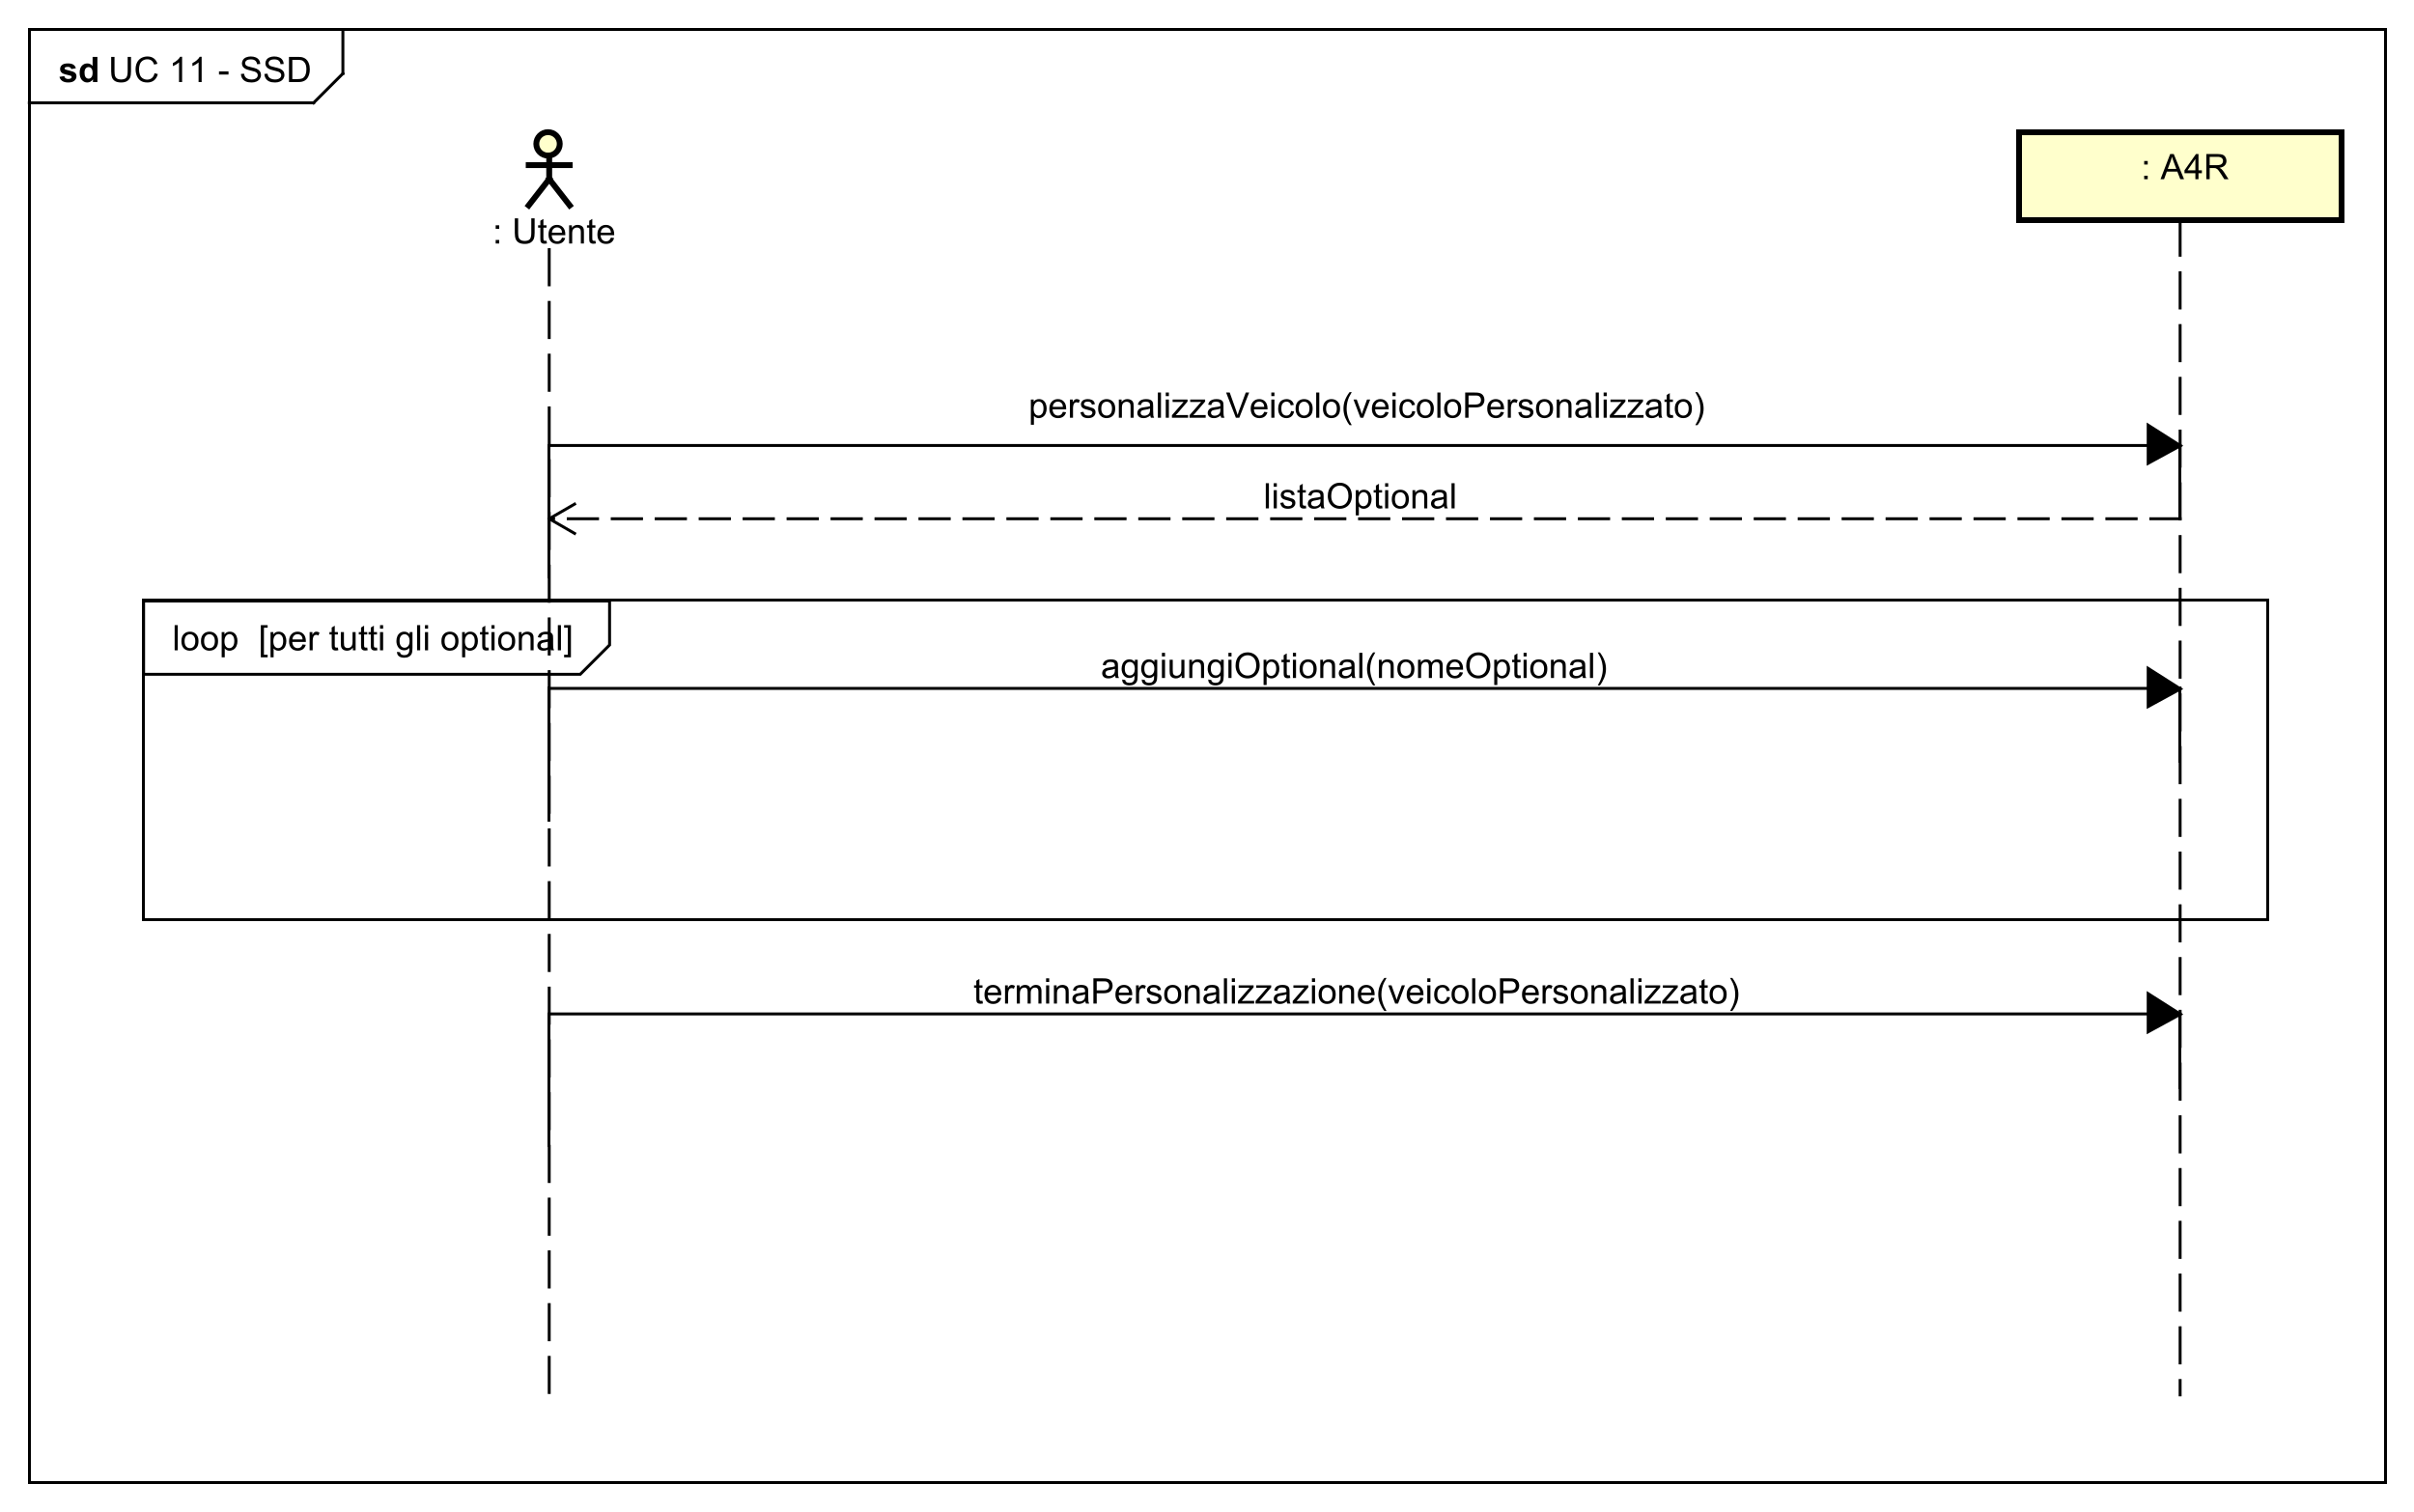 <?xml version="1.0" encoding="UTF-8"?>
<!DOCTYPE svg PUBLIC '-//W3C//DTD SVG 1.0//EN'
          'http://www.w3.org/TR/2001/REC-SVG-20010904/DTD/svg10.dtd'>
<svg xmlns:xlink="http://www.w3.org/1999/xlink" style="fill-opacity:1; color-rendering:auto; color-interpolation:auto; text-rendering:auto; stroke:black; stroke-linecap:square; stroke-miterlimit:10; shape-rendering:auto; stroke-opacity:1; fill:black; stroke-dasharray:none; font-weight:normal; stroke-width:1; font-family:'Dialog'; font-style:normal; stroke-linejoin:miter; font-size:12px; stroke-dashoffset:0; image-rendering:auto;" width="1098" height="688" xmlns="http://www.w3.org/2000/svg"
><rect width="100%" height="100%" fill="#808080" stroke="none"/><!--Generated by the Batik Graphics2D SVG Generator--><defs id="genericDefs"
  /><g
  ><defs id="defs1"
    ><clipPath clipPathUnits="userSpaceOnUse" id="clipPath1"
      ><path d="M0 0 L1098 0 L1098 688 L0 688 L0 0 Z"
      /></clipPath
      ><clipPath clipPathUnits="userSpaceOnUse" id="clipPath2"
      ><path d="M0 -15.094 L823.5 -15.094 L823.5 500.906 L0 500.906 L0 -15.094 Z"
      /></clipPath
      ><clipPath clipPathUnits="userSpaceOnUse" id="clipPath3"
      ><path d="M-37 -28 L786.5 -28 L786.5 488 L-37 488 L-37 -28 Z"
      /></clipPath
      ><clipPath clipPathUnits="userSpaceOnUse" id="clipPath4"
      ><path d="M-20 -28 L803.5 -28 L803.5 488 L-20 488 L-20 -28 Z"
      /></clipPath
      ><clipPath clipPathUnits="userSpaceOnUse" id="clipPath5"
      ><path d="M-164.722 -83.094 L658.778 -83.094 L658.778 432.906 L-164.722 432.906 L-164.722 -83.094 Z"
      /></clipPath
      ><clipPath clipPathUnits="userSpaceOnUse" id="clipPath6"
      ><path d="M-727.228 -49.094 L96.272 -49.094 L96.272 466.906 L-727.228 466.906 L-727.228 -49.094 Z"
      /></clipPath
      ><clipPath clipPathUnits="userSpaceOnUse" id="clipPath7"
      ><path d="M-350.955 -142.546 L472.545 -142.546 L472.545 373.454 L-350.955 373.454 L-350.955 -142.546 Z"
      /></clipPath
      ><clipPath clipPathUnits="userSpaceOnUse" id="clipPath8"
      ><path d="M-431.151 -173.474 L392.349 -173.474 L392.349 342.526 L-431.151 342.526 L-431.151 -173.474 Z"
      /></clipPath
      ><clipPath clipPathUnits="userSpaceOnUse" id="clipPath9"
      ><path d="M-375.651 -231.365 L447.849 -231.365 L447.849 284.635 L-375.651 284.635 L-375.651 -231.365 Z"
      /></clipPath
      ><clipPath clipPathUnits="userSpaceOnUse" id="clipPath10"
      ><path d="M-58.83 -221.912 L764.67 -221.912 L764.67 294.088 L-58.83 294.088 L-58.83 -221.912 Z"
      /></clipPath
      ><clipPath clipPathUnits="userSpaceOnUse" id="clipPath11"
      ><path d="M-332.151 -342.453 L491.349 -342.453 L491.349 173.547 L-332.151 173.547 L-332.151 -342.453 Z"
      /></clipPath
    ></defs
    ><g style="fill:white; stroke:white;"
    ><rect x="0" y="0" width="1098" style="clip-path:url(#clipPath1); stroke:none;" height="688"
    /></g
    ><g style="text-rendering:geometricPrecision; shape-rendering:crispEdges;" transform="scale(1.333,1.333) translate(0,15.094)"
    ><rect x="10" y="-5.094" width="803.901" style="fill:none; clip-path:url(#clipPath2);" height="496"
      /><line x1="117" x2="117" y1="-4.094" style="clip-path:url(#clipPath2); fill:none; text-rendering:optimizeLegibility; shape-rendering:auto;" y2="10"
      /><line x1="117" x2="107" y1="10" style="clip-path:url(#clipPath2); fill:none; text-rendering:optimizeLegibility; shape-rendering:auto;" y2="20"
      /><line x1="107" x2="10" y1="20" style="clip-path:url(#clipPath2); fill:none; text-rendering:optimizeLegibility; shape-rendering:auto;" y2="20"
    /></g
    ><g style="font-family:sans-serif; text-rendering:optimizeLegibility;" transform="matrix(1.333,0,0,1.333,0,20.125) translate(37,12.906)"
    ><path d="M6.562 -8.594 L7.703 -8.594 L7.703 -3.625 Q7.703 -2.328 7.406 -1.562 Q7.109 -0.812 6.344 -0.328 Q5.578 0.141 4.344 0.141 Q3.141 0.141 2.359 -0.266 Q1.594 -0.688 1.266 -1.469 Q0.938 -2.266 0.938 -3.625 L0.938 -8.594 L2.078 -8.594 L2.078 -3.641 Q2.078 -2.516 2.281 -1.984 Q2.5 -1.453 3 -1.156 Q3.516 -0.875 4.25 -0.875 Q5.5 -0.875 6.031 -1.438 Q6.562 -2.016 6.562 -3.641 L6.562 -8.594 ZM15.729 -3.016 L16.854 -2.719 Q16.494 -1.328 15.572 -0.594 Q14.65 0.141 13.307 0.141 Q11.916 0.141 11.041 -0.422 Q10.166 -0.984 9.713 -2.047 Q9.26 -3.125 9.26 -4.359 Q9.26 -5.703 9.775 -6.703 Q10.291 -7.703 11.229 -8.219 Q12.182 -8.734 13.322 -8.734 Q14.604 -8.734 15.479 -8.078 Q16.369 -7.422 16.713 -6.234 L15.588 -5.969 Q15.291 -6.906 14.713 -7.328 Q14.15 -7.766 13.291 -7.766 Q12.307 -7.766 11.635 -7.281 Q10.979 -6.812 10.697 -6.016 Q10.432 -5.219 10.432 -4.359 Q10.432 -3.266 10.744 -2.453 Q11.072 -1.641 11.744 -1.234 Q12.416 -0.828 13.213 -0.828 Q14.166 -0.828 14.822 -1.375 Q15.494 -1.922 15.729 -3.016 ZM25.135 0 L24.088 0 L24.088 -6.719 Q23.697 -6.359 23.072 -5.984 Q22.463 -5.625 21.979 -5.453 L21.979 -6.469 Q22.854 -6.891 23.51 -7.469 Q24.182 -8.062 24.463 -8.625 L25.135 -8.625 L25.135 0 ZM31.809 0 L30.762 0 L30.762 -6.719 Q30.371 -6.359 29.746 -5.984 Q29.137 -5.625 28.652 -5.453 L28.652 -6.469 Q29.527 -6.891 30.184 -7.469 Q30.855 -8.062 31.137 -8.625 L31.809 -8.625 L31.809 0 ZM37.723 -2.578 L37.723 -3.641 L40.973 -3.641 L40.973 -2.578 L37.723 -2.578 ZM45.225 -2.766 L46.287 -2.859 Q46.365 -2.203 46.647 -1.797 Q46.928 -1.391 47.506 -1.125 Q48.1 -0.875 48.834 -0.875 Q49.475 -0.875 49.975 -1.062 Q50.475 -1.266 50.709 -1.594 Q50.959 -1.938 50.959 -2.328 Q50.959 -2.734 50.725 -3.031 Q50.49 -3.344 49.959 -3.547 Q49.6 -3.688 48.412 -3.969 Q47.24 -4.25 46.772 -4.5 Q46.147 -4.828 45.85 -5.297 Q45.553 -5.781 45.553 -6.375 Q45.553 -7.016 45.912 -7.578 Q46.287 -8.156 46.99 -8.438 Q47.709 -8.734 48.568 -8.734 Q49.522 -8.734 50.256 -8.422 Q50.99 -8.125 51.381 -7.516 Q51.772 -6.922 51.803 -6.172 L50.709 -6.094 Q50.615 -6.906 50.1 -7.312 Q49.6 -7.734 48.615 -7.734 Q47.584 -7.734 47.115 -7.359 Q46.647 -6.984 46.647 -6.453 Q46.647 -5.984 46.975 -5.688 Q47.303 -5.391 48.678 -5.078 Q50.068 -4.766 50.584 -4.531 Q51.334 -4.172 51.693 -3.641 Q52.053 -3.125 52.053 -2.422 Q52.053 -1.734 51.662 -1.125 Q51.272 -0.531 50.537 -0.188 Q49.803 0.141 48.881 0.141 Q47.709 0.141 46.912 -0.188 Q46.131 -0.531 45.678 -1.219 Q45.24 -1.906 45.225 -2.766 ZM53.228 -2.766 L54.291 -2.859 Q54.369 -2.203 54.65 -1.797 Q54.932 -1.391 55.51 -1.125 Q56.103 -0.875 56.838 -0.875 Q57.478 -0.875 57.978 -1.062 Q58.478 -1.266 58.713 -1.594 Q58.963 -1.938 58.963 -2.328 Q58.963 -2.734 58.728 -3.031 Q58.494 -3.344 57.963 -3.547 Q57.603 -3.688 56.416 -3.969 Q55.244 -4.25 54.775 -4.5 Q54.15 -4.828 53.853 -5.297 Q53.557 -5.781 53.557 -6.375 Q53.557 -7.016 53.916 -7.578 Q54.291 -8.156 54.994 -8.438 Q55.713 -8.734 56.572 -8.734 Q57.525 -8.734 58.26 -8.422 Q58.994 -8.125 59.385 -7.516 Q59.775 -6.922 59.807 -6.172 L58.713 -6.094 Q58.619 -6.906 58.103 -7.312 Q57.603 -7.734 56.619 -7.734 Q55.588 -7.734 55.119 -7.359 Q54.65 -6.984 54.65 -6.453 Q54.65 -5.984 54.978 -5.688 Q55.307 -5.391 56.682 -5.078 Q58.072 -4.766 58.588 -4.531 Q59.338 -4.172 59.697 -3.641 Q60.057 -3.125 60.057 -2.422 Q60.057 -1.734 59.666 -1.125 Q59.275 -0.531 58.541 -0.188 Q57.807 0.141 56.885 0.141 Q55.713 0.141 54.916 -0.188 Q54.135 -0.531 53.682 -1.219 Q53.244 -1.906 53.228 -2.766 ZM61.607 0 L61.607 -8.594 L64.576 -8.594 Q65.576 -8.594 66.107 -8.469 Q66.842 -8.297 67.357 -7.859 Q68.045 -7.281 68.373 -6.375 Q68.717 -5.484 68.717 -4.344 Q68.717 -3.359 68.482 -2.609 Q68.264 -1.859 67.904 -1.359 Q67.545 -0.859 67.107 -0.578 Q66.686 -0.297 66.092 -0.141 Q65.498 0 64.717 0 L61.607 0 ZM62.748 -1.016 L64.576 -1.016 Q65.436 -1.016 65.92 -1.172 Q66.404 -1.328 66.686 -1.625 Q67.092 -2.016 67.311 -2.703 Q67.545 -3.391 67.545 -4.359 Q67.545 -5.703 67.092 -6.422 Q66.654 -7.156 66.029 -7.406 Q65.561 -7.578 64.561 -7.578 L62.748 -7.578 L62.748 -1.016 Z" style="stroke:none; clip-path:url(#clipPath3);"
    /></g
    ><g style="text-rendering:optimizeLegibility; font-weight:bold; font-family:sans-serif;" transform="matrix(1.333,0,0,1.333,0,20.125) translate(20,12.906)"
    ><path d="M0.281 -1.781 L1.938 -2.031 Q2.047 -1.547 2.359 -1.297 Q2.688 -1.047 3.266 -1.047 Q3.906 -1.047 4.219 -1.281 Q4.438 -1.453 4.438 -1.719 Q4.438 -1.906 4.328 -2.031 Q4.203 -2.156 3.781 -2.25 Q1.781 -2.688 1.25 -3.047 Q0.516 -3.562 0.516 -4.453 Q0.516 -5.266 1.141 -5.812 Q1.781 -6.359 3.125 -6.359 Q4.406 -6.359 5.031 -5.938 Q5.656 -5.531 5.891 -4.719 L4.328 -4.438 Q4.234 -4.797 3.953 -4.984 Q3.672 -5.188 3.156 -5.188 Q2.516 -5.188 2.234 -5 Q2.047 -4.875 2.047 -4.672 Q2.047 -4.484 2.203 -4.359 Q2.422 -4.203 3.734 -3.906 Q5.062 -3.609 5.578 -3.172 Q6.094 -2.734 6.094 -1.953 Q6.094 -1.094 5.375 -0.469 Q4.672 0.141 3.266 0.141 Q2 0.141 1.25 -0.375 Q0.516 -0.891 0.281 -1.781 ZM13.236 0 L11.721 0 L11.721 -0.922 Q11.33 -0.375 10.815 -0.109 Q10.299 0.141 9.768 0.141 Q8.69 0.141 7.924 -0.719 Q7.174 -1.594 7.174 -3.141 Q7.174 -4.719 7.908 -5.531 Q8.658 -6.359 9.799 -6.359 Q10.83 -6.359 11.596 -5.5 L11.596 -8.594 L13.236 -8.594 L13.236 0 ZM8.846 -3.25 Q8.846 -2.25 9.127 -1.812 Q9.518 -1.156 10.236 -1.156 Q10.799 -1.156 11.19 -1.641 Q11.596 -2.125 11.596 -3.094 Q11.596 -4.156 11.205 -4.625 Q10.83 -5.109 10.221 -5.109 Q9.643 -5.109 9.236 -4.641 Q8.846 -4.172 8.846 -3.25 Z" style="stroke:none; clip-path:url(#clipPath4);"
    /></g
    ><g transform="matrix(1.333,0,0,1.333,0,20.125)" style="text-rendering:optimizeLegibility; stroke-dasharray:12,6; font-weight:bold; font-family:sans-serif; stroke-linecap:butt;"
    ><line x1="187.401" x2="187.401" y1="70.094" style="fill:none; clip-path:url(#clipPath2);" y2="460.906"
    /></g
    ><g transform="matrix(1.333,0,0,1.333,0,20.125)" style="fill:rgb(255,255,204); text-rendering:optimizeLegibility; font-family:sans-serif; stroke:rgb(255,255,204); font-weight:bold; stroke-width:2;"
    ><circle r="4" style="clip-path:url(#clipPath2); stroke:none;" cx="187" cy="34"
      /><circle style="fill:none; clip-path:url(#clipPath2); stroke:black;" r="4" cx="187" cy="34"
      /><line x1="187.401" x2="187.401" y1="38" style="clip-path:url(#clipPath2); fill:none; stroke:black;" y2="46"
      /><line x1="180.401" x2="194.401" y1="41.25" style="clip-path:url(#clipPath2); fill:none; stroke:black;" y2="41.25"
      /><line x1="187.401" x2="180.401" y1="46" style="clip-path:url(#clipPath2); fill:none; stroke:black;" y2="55"
      /><line x1="187.401" x2="194.401" y1="46" style="clip-path:url(#clipPath2); fill:none; stroke:black;" y2="55"
    /></g
    ><g style="text-rendering:optimizeLegibility; stroke-width:2; font-family:sans-serif;" transform="matrix(1.333,0,0,1.333,0,20.125) translate(164.722,68)"
    ><path d="M4.412 -5.016 L4.412 -6.219 L5.615 -6.219 L5.615 -5.016 L4.412 -5.016 ZM4.412 0 L4.412 -1.203 L5.615 -1.203 L5.615 0 L4.412 0 ZM16.564 -8.594 L17.705 -8.594 L17.705 -3.625 Q17.705 -2.328 17.408 -1.562 Q17.111 -0.812 16.346 -0.328 Q15.58 0.141 14.346 0.141 Q13.143 0.141 12.361 -0.266 Q11.596 -0.688 11.268 -1.469 Q10.94 -2.266 10.94 -3.625 L10.94 -8.594 L12.08 -8.594 L12.08 -3.641 Q12.08 -2.516 12.283 -1.984 Q12.502 -1.453 13.002 -1.156 Q13.518 -0.875 14.252 -0.875 Q15.502 -0.875 16.033 -1.438 Q16.564 -2.016 16.564 -3.641 L16.564 -8.594 ZM21.762 -0.938 L21.918 -0.016 Q21.465 0.078 21.121 0.078 Q20.543 0.078 20.23 -0.094 Q19.918 -0.281 19.777 -0.578 Q19.652 -0.875 19.652 -1.828 L19.652 -5.406 L18.887 -5.406 L18.887 -6.219 L19.652 -6.219 L19.652 -7.766 L20.699 -8.391 L20.699 -6.219 L21.762 -6.219 L21.762 -5.406 L20.699 -5.406 L20.699 -1.766 Q20.699 -1.312 20.746 -1.188 Q20.809 -1.062 20.934 -0.984 Q21.059 -0.906 21.293 -0.906 Q21.48 -0.906 21.762 -0.938 ZM27.049 -2 L28.143 -1.875 Q27.893 -0.922 27.189 -0.391 Q26.486 0.141 25.408 0.141 Q24.049 0.141 23.236 -0.703 Q22.439 -1.547 22.439 -3.062 Q22.439 -4.625 23.252 -5.484 Q24.064 -6.359 25.346 -6.359 Q26.596 -6.359 27.377 -5.516 Q28.174 -4.672 28.174 -3.125 Q28.174 -3.031 28.174 -2.844 L23.533 -2.844 Q23.596 -1.812 24.111 -1.266 Q24.627 -0.734 25.408 -0.734 Q25.986 -0.734 26.393 -1.031 Q26.814 -1.344 27.049 -2 ZM23.596 -3.703 L27.064 -3.703 Q27.002 -4.5 26.674 -4.891 Q26.158 -5.5 25.361 -5.5 Q24.627 -5.5 24.127 -5.016 Q23.643 -4.531 23.596 -3.703 ZM29.473 0 L29.473 -6.219 L30.41 -6.219 L30.41 -5.344 Q31.098 -6.359 32.395 -6.359 Q32.957 -6.359 33.426 -6.156 Q33.91 -5.953 34.145 -5.625 Q34.379 -5.297 34.473 -4.859 Q34.52 -4.562 34.52 -3.828 L34.52 0 L33.473 0 L33.473 -3.781 Q33.473 -4.438 33.348 -4.75 Q33.223 -5.062 32.91 -5.25 Q32.598 -5.453 32.176 -5.453 Q31.504 -5.453 31.004 -5.016 Q30.52 -4.594 30.52 -3.406 L30.52 0 L29.473 0 ZM38.443 -0.938 L38.6 -0.016 Q38.147 0.078 37.803 0.078 Q37.225 0.078 36.912 -0.094 Q36.6 -0.281 36.459 -0.578 Q36.334 -0.875 36.334 -1.828 L36.334 -5.406 L35.568 -5.406 L35.568 -6.219 L36.334 -6.219 L36.334 -7.766 L37.381 -8.391 L37.381 -6.219 L38.443 -6.219 L38.443 -5.406 L37.381 -5.406 L37.381 -1.766 Q37.381 -1.312 37.428 -1.188 Q37.49 -1.062 37.615 -0.984 Q37.74 -0.906 37.975 -0.906 Q38.162 -0.906 38.443 -0.938 ZM43.73 -2 L44.824 -1.875 Q44.574 -0.922 43.871 -0.391 Q43.168 0.141 42.09 0.141 Q40.73 0.141 39.918 -0.703 Q39.121 -1.547 39.121 -3.062 Q39.121 -4.625 39.934 -5.484 Q40.746 -6.359 42.027 -6.359 Q43.277 -6.359 44.059 -5.516 Q44.855 -4.672 44.855 -3.125 Q44.855 -3.031 44.855 -2.844 L40.215 -2.844 Q40.277 -1.812 40.793 -1.266 Q41.309 -0.734 42.09 -0.734 Q42.668 -0.734 43.074 -1.031 Q43.496 -1.344 43.73 -2 ZM40.277 -3.703 L43.746 -3.703 Q43.684 -4.5 43.355 -4.891 Q42.84 -5.5 42.043 -5.5 Q41.309 -5.5 40.809 -5.016 Q40.324 -4.531 40.277 -3.703 Z" style="stroke:none; clip-path:url(#clipPath5);"
    /></g
    ><g style="text-rendering:optimizeLegibility; stroke-dasharray:12,6; font-family:sans-serif; stroke-linecap:butt;" transform="matrix(1.333,0,0,1.333,0,20.125)"
    ><line x1="743.901" x2="743.901" y1="60" style="fill:none; clip-path:url(#clipPath2);" y2="460.906"
    /></g
    ><g transform="matrix(1.333,0,0,1.333,0,20.125)" style="fill:rgb(255,255,204); text-rendering:geometricPrecision; font-family:sans-serif; shape-rendering:crispEdges; stroke:rgb(255,255,204); stroke-width:2;"
    ><rect x="688.901" y="30" width="110" style="clip-path:url(#clipPath2); stroke:none;" height="30"
      /><rect x="688.901" y="30" width="110" style="clip-path:url(#clipPath2); fill:none; stroke:black;" height="30"
    /></g
    ><g style="text-rendering:optimizeLegibility; stroke-width:2; font-family:sans-serif;" transform="matrix(1.333,0,0,1.333,0,20.125) translate(727.228,34)"
    ><path d="M4.412 7.049 L4.412 5.846 L5.615 5.846 L5.615 7.049 L4.412 7.049 ZM4.412 12.065 L4.412 10.861 L5.615 10.861 L5.615 12.065 L4.412 12.065 ZM9.986 12.065 L13.283 3.471 L14.502 3.471 L18.018 12.065 L16.736 12.065 L15.721 9.455 L12.143 9.455 L11.19 12.065 L9.986 12.065 ZM12.471 8.533 L15.377 8.533 L14.486 6.158 Q14.065 5.08 13.877 4.377 Q13.705 5.205 13.408 6.018 L12.471 8.533 ZM21.881 12.065 L21.881 10.002 L18.162 10.002 L18.162 9.033 L22.084 3.471 L22.943 3.471 L22.943 9.033 L24.1 9.033 L24.1 10.002 L22.943 10.002 L22.943 12.065 L21.881 12.065 ZM21.881 9.033 L21.881 5.174 L19.193 9.033 L21.881 9.033 ZM25.617 12.065 L25.617 3.471 L29.43 3.471 Q30.586 3.471 31.18 3.705 Q31.773 3.939 32.133 4.533 Q32.492 5.111 32.492 5.814 Q32.492 6.736 31.898 7.361 Q31.305 7.986 30.07 8.158 Q30.523 8.377 30.758 8.58 Q31.258 9.033 31.695 9.721 L33.195 12.065 L31.758 12.065 L30.633 10.283 Q30.133 9.502 29.805 9.096 Q29.492 8.69 29.227 8.533 Q28.977 8.361 28.711 8.283 Q28.523 8.252 28.086 8.252 L26.758 8.252 L26.758 12.065 L25.617 12.065 ZM26.758 7.268 L29.211 7.268 Q29.977 7.268 30.414 7.111 Q30.867 6.939 31.086 6.596 Q31.32 6.236 31.32 5.814 Q31.32 5.205 30.867 4.814 Q30.43 4.424 29.477 4.424 L26.758 4.424 L26.758 7.268 Z" style="stroke:none; clip-path:url(#clipPath6);"
    /></g
    ><g transform="matrix(1.333,0,0,1.333,0,20.125)" style="fill:white; text-rendering:geometricPrecision; shape-rendering:crispEdges; font-family:sans-serif; stroke:white;"
    ><line x1="743.901" x2="743.901" y1="136.927" style="clip-path:url(#clipPath2); stroke:none;" y2="161.927"
      /><line x1="743.901" x2="743.901" y1="136.927" style="clip-path:url(#clipPath2); fill:none; stroke:black;" y2="161.927"
      /><line x1="187.401" x2="187.401" y1="136.927" style="clip-path:url(#clipPath2); stroke:none;" y2="181.927"
      /><line x1="187.401" x2="187.401" y1="136.927" style="clip-path:url(#clipPath2); fill:none; stroke:black;" y2="181.927"
    /></g
    ><g style="font-family:sans-serif; text-rendering:optimizeLegibility;" transform="matrix(1.333,0,0,1.333,0,20.125) translate(350.955,127.452)"
    ><path d="M0.797 2.391 L0.797 -6.219 L1.75 -6.219 L1.75 -5.422 Q2.094 -5.891 2.516 -6.125 Q2.953 -6.359 3.562 -6.359 Q4.359 -6.359 4.969 -5.953 Q5.578 -5.547 5.875 -4.797 Q6.188 -4.047 6.188 -3.156 Q6.188 -2.203 5.844 -1.438 Q5.516 -0.672 4.859 -0.266 Q4.203 0.141 3.484 0.141 Q2.953 0.141 2.531 -0.078 Q2.109 -0.312 1.844 -0.641 L1.844 2.391 L0.797 2.391 ZM1.75 -3.078 Q1.75 -1.875 2.234 -1.297 Q2.719 -0.734 3.406 -0.734 Q4.109 -0.734 4.609 -1.328 Q5.109 -1.922 5.109 -3.172 Q5.109 -4.359 4.625 -4.938 Q4.141 -5.531 3.453 -5.531 Q2.781 -5.531 2.266 -4.906 Q1.75 -4.281 1.75 -3.078 ZM11.721 -2 L12.815 -1.875 Q12.565 -0.922 11.861 -0.391 Q11.158 0.141 10.08 0.141 Q8.721 0.141 7.908 -0.703 Q7.111 -1.547 7.111 -3.062 Q7.111 -4.625 7.924 -5.484 Q8.736 -6.359 10.018 -6.359 Q11.268 -6.359 12.049 -5.516 Q12.846 -4.672 12.846 -3.125 Q12.846 -3.031 12.846 -2.844 L8.205 -2.844 Q8.268 -1.812 8.783 -1.266 Q9.299 -0.734 10.08 -0.734 Q10.658 -0.734 11.065 -1.031 Q11.486 -1.344 11.721 -2 ZM8.268 -3.703 L11.736 -3.703 Q11.674 -4.5 11.346 -4.891 Q10.83 -5.5 10.033 -5.5 Q9.299 -5.5 8.799 -5.016 Q8.315 -4.531 8.268 -3.703 ZM14.129 0 L14.129 -6.219 L15.082 -6.219 L15.082 -5.281 Q15.441 -5.938 15.738 -6.141 Q16.051 -6.359 16.426 -6.359 Q16.957 -6.359 17.504 -6.031 L17.145 -5.047 Q16.754 -5.281 16.379 -5.281 Q16.02 -5.281 15.738 -5.062 Q15.473 -4.859 15.363 -4.484 Q15.176 -3.922 15.176 -3.266 L15.176 0 L14.129 0 ZM17.719 -1.859 L18.75 -2.016 Q18.844 -1.391 19.234 -1.062 Q19.641 -0.734 20.375 -0.734 Q21.094 -0.734 21.438 -1.016 Q21.797 -1.312 21.797 -1.719 Q21.797 -2.078 21.484 -2.281 Q21.266 -2.422 20.406 -2.641 Q19.25 -2.938 18.797 -3.141 Q18.359 -3.359 18.125 -3.734 Q17.891 -4.109 17.891 -4.578 Q17.891 -4.984 18.078 -5.344 Q18.266 -5.703 18.594 -5.938 Q18.844 -6.109 19.266 -6.234 Q19.688 -6.359 20.188 -6.359 Q20.906 -6.359 21.453 -6.141 Q22.016 -5.938 22.281 -5.578 Q22.547 -5.219 22.641 -4.625 L21.609 -4.484 Q21.547 -4.953 21.203 -5.219 Q20.875 -5.5 20.25 -5.5 Q19.531 -5.5 19.219 -5.25 Q18.906 -5.016 18.906 -4.688 Q18.906 -4.484 19.031 -4.328 Q19.172 -4.156 19.438 -4.047 Q19.594 -3.984 20.375 -3.781 Q21.5 -3.469 21.938 -3.281 Q22.375 -3.094 22.625 -2.734 Q22.875 -2.375 22.875 -1.828 Q22.875 -1.297 22.562 -0.828 Q22.266 -0.375 21.688 -0.109 Q21.109 0.141 20.375 0.141 Q19.156 0.141 18.516 -0.359 Q17.891 -0.875 17.719 -1.859 ZM23.75 -3.109 Q23.75 -4.844 24.703 -5.672 Q25.5 -6.359 26.656 -6.359 Q27.938 -6.359 28.75 -5.516 Q29.578 -4.688 29.578 -3.203 Q29.578 -2 29.219 -1.312 Q28.859 -0.625 28.156 -0.234 Q27.469 0.141 26.656 0.141 Q25.359 0.141 24.547 -0.688 Q23.75 -1.531 23.75 -3.109 ZM24.828 -3.109 Q24.828 -1.922 25.344 -1.328 Q25.875 -0.734 26.656 -0.734 Q27.453 -0.734 27.969 -1.328 Q28.484 -1.922 28.484 -3.141 Q28.484 -4.297 27.953 -4.891 Q27.438 -5.484 26.656 -5.484 Q25.875 -5.484 25.344 -4.891 Q24.828 -4.312 24.828 -3.109 ZM30.814 0 L30.814 -6.219 L31.752 -6.219 L31.752 -5.344 Q32.44 -6.359 33.736 -6.359 Q34.299 -6.359 34.768 -6.156 Q35.252 -5.953 35.486 -5.625 Q35.721 -5.297 35.815 -4.859 Q35.861 -4.562 35.861 -3.828 L35.861 0 L34.815 0 L34.815 -3.781 Q34.815 -4.438 34.69 -4.75 Q34.565 -5.062 34.252 -5.25 Q33.94 -5.453 33.518 -5.453 Q32.846 -5.453 32.346 -5.016 Q31.861 -4.594 31.861 -3.406 L31.861 0 L30.814 0 ZM41.551 -0.766 Q40.957 -0.266 40.41 -0.062 Q39.879 0.141 39.254 0.141 Q38.223 0.141 37.676 -0.359 Q37.129 -0.859 37.129 -1.641 Q37.129 -2.094 37.332 -2.469 Q37.535 -2.859 37.879 -3.078 Q38.223 -3.312 38.645 -3.422 Q38.941 -3.516 39.582 -3.594 Q40.848 -3.734 41.457 -3.953 Q41.457 -4.172 41.457 -4.219 Q41.457 -4.875 41.16 -5.141 Q40.754 -5.484 39.957 -5.484 Q39.223 -5.484 38.863 -5.219 Q38.504 -4.969 38.332 -4.312 L37.301 -4.453 Q37.441 -5.109 37.77 -5.516 Q38.098 -5.922 38.707 -6.141 Q39.316 -6.359 40.113 -6.359 Q40.91 -6.359 41.41 -6.172 Q41.91 -5.984 42.145 -5.703 Q42.379 -5.422 42.473 -4.984 Q42.52 -4.719 42.52 -4.016 L42.52 -2.609 Q42.52 -1.141 42.582 -0.75 Q42.66 -0.359 42.863 0 L41.754 0 Q41.598 -0.328 41.551 -0.766 ZM41.457 -3.125 Q40.879 -2.891 39.738 -2.719 Q39.082 -2.625 38.816 -2.5 Q38.551 -2.391 38.395 -2.172 Q38.254 -1.953 38.254 -1.672 Q38.254 -1.25 38.566 -0.969 Q38.895 -0.688 39.504 -0.688 Q40.113 -0.688 40.582 -0.953 Q41.066 -1.219 41.285 -1.688 Q41.457 -2.047 41.457 -2.734 L41.457 -3.125 ZM44.131 0 L44.131 -8.594 L45.193 -8.594 L45.193 0 L44.131 0 ZM46.828 -7.375 L46.828 -8.594 L47.891 -8.594 L47.891 -7.375 L46.828 -7.375 ZM46.828 0 L46.828 -6.219 L47.891 -6.219 L47.891 0 L46.828 0 ZM48.932 0 L48.932 -0.859 L52.9 -5.406 Q52.213 -5.375 51.697 -5.375 L49.166 -5.375 L49.166 -6.219 L54.26 -6.219 L54.26 -5.531 L50.885 -1.578 L50.228 -0.859 Q50.947 -0.906 51.557 -0.906 L54.447 -0.906 L54.447 0 L48.932 0 ZM54.932 0 L54.932 -0.859 L58.9 -5.406 Q58.213 -5.375 57.697 -5.375 L55.166 -5.375 L55.166 -6.219 L60.26 -6.219 L60.26 -5.531 L56.885 -1.578 L56.228 -0.859 Q56.947 -0.906 57.557 -0.906 L60.447 -0.906 L60.447 0 L54.932 0 ZM65.557 -0.766 Q64.963 -0.266 64.416 -0.062 Q63.885 0.141 63.26 0.141 Q62.228 0.141 61.682 -0.359 Q61.135 -0.859 61.135 -1.641 Q61.135 -2.094 61.338 -2.469 Q61.541 -2.859 61.885 -3.078 Q62.228 -3.312 62.65 -3.422 Q62.947 -3.516 63.588 -3.594 Q64.853 -3.734 65.463 -3.953 Q65.463 -4.172 65.463 -4.219 Q65.463 -4.875 65.166 -5.141 Q64.76 -5.484 63.963 -5.484 Q63.228 -5.484 62.869 -5.219 Q62.51 -4.969 62.338 -4.312 L61.307 -4.453 Q61.447 -5.109 61.775 -5.516 Q62.103 -5.922 62.713 -6.141 Q63.322 -6.359 64.119 -6.359 Q64.916 -6.359 65.416 -6.172 Q65.916 -5.984 66.15 -5.703 Q66.385 -5.422 66.478 -4.984 Q66.525 -4.719 66.525 -4.016 L66.525 -2.609 Q66.525 -1.141 66.588 -0.75 Q66.666 -0.359 66.869 0 L65.76 0 Q65.603 -0.328 65.557 -0.766 ZM65.463 -3.125 Q64.885 -2.891 63.744 -2.719 Q63.088 -2.625 62.822 -2.5 Q62.557 -2.391 62.4 -2.172 Q62.26 -1.953 62.26 -1.672 Q62.26 -1.25 62.572 -0.969 Q62.9 -0.688 63.51 -0.688 Q64.119 -0.688 64.588 -0.953 Q65.072 -1.219 65.291 -1.688 Q65.463 -2.047 65.463 -2.734 L65.463 -3.125 ZM70.746 0 L67.418 -8.594 L68.652 -8.594 L70.887 -2.344 Q71.152 -1.594 71.34 -0.938 Q71.543 -1.641 71.809 -2.344 L74.121 -8.594 L75.277 -8.594 L71.918 0 L70.746 0 ZM80.422 -2 L81.516 -1.875 Q81.266 -0.922 80.562 -0.391 Q79.859 0.141 78.781 0.141 Q77.422 0.141 76.609 -0.703 Q75.812 -1.547 75.812 -3.062 Q75.812 -4.625 76.625 -5.484 Q77.438 -6.359 78.719 -6.359 Q79.969 -6.359 80.75 -5.516 Q81.547 -4.672 81.547 -3.125 Q81.547 -3.031 81.547 -2.844 L76.906 -2.844 Q76.969 -1.812 77.484 -1.266 Q78 -0.734 78.781 -0.734 Q79.359 -0.734 79.766 -1.031 Q80.188 -1.344 80.422 -2 ZM76.969 -3.703 L80.438 -3.703 Q80.375 -4.5 80.047 -4.891 Q79.531 -5.5 78.734 -5.5 Q78 -5.5 77.5 -5.016 Q77.016 -4.531 76.969 -3.703 ZM82.846 -7.375 L82.846 -8.594 L83.908 -8.594 L83.908 -7.375 L82.846 -7.375 ZM82.846 0 L82.846 -6.219 L83.908 -6.219 L83.908 0 L82.846 0 ZM89.574 -2.281 L90.606 -2.141 Q90.434 -1.078 89.731 -0.469 Q89.027 0.141 88.012 0.141 Q86.731 0.141 85.949 -0.688 Q85.184 -1.531 85.184 -3.094 Q85.184 -4.094 85.512 -4.844 Q85.856 -5.609 86.527 -5.984 Q87.215 -6.359 88.027 -6.359 Q89.027 -6.359 89.668 -5.844 Q90.324 -5.344 90.512 -4.391 L89.481 -4.234 Q89.34 -4.859 88.965 -5.172 Q88.59 -5.5 88.059 -5.5 Q87.262 -5.5 86.762 -4.922 Q86.262 -4.359 86.262 -3.125 Q86.262 -1.859 86.746 -1.297 Q87.231 -0.734 87.996 -0.734 Q88.621 -0.734 89.027 -1.109 Q89.449 -1.484 89.574 -2.281 ZM91.121 -3.109 Q91.121 -4.844 92.074 -5.672 Q92.871 -6.359 94.027 -6.359 Q95.309 -6.359 96.121 -5.516 Q96.949 -4.688 96.949 -3.203 Q96.949 -2 96.59 -1.312 Q96.231 -0.625 95.527 -0.234 Q94.84 0.141 94.027 0.141 Q92.731 0.141 91.918 -0.688 Q91.121 -1.531 91.121 -3.109 ZM92.199 -3.109 Q92.199 -1.922 92.715 -1.328 Q93.246 -0.734 94.027 -0.734 Q94.824 -0.734 95.34 -1.328 Q95.856 -1.922 95.856 -3.141 Q95.856 -4.297 95.324 -4.891 Q94.809 -5.484 94.027 -5.484 Q93.246 -5.484 92.715 -4.891 Q92.199 -4.312 92.199 -3.109 ZM98.154 0 L98.154 -8.594 L99.217 -8.594 L99.217 0 L98.154 0 ZM100.461 -3.109 Q100.461 -4.844 101.414 -5.672 Q102.211 -6.359 103.367 -6.359 Q104.648 -6.359 105.461 -5.516 Q106.289 -4.688 106.289 -3.203 Q106.289 -2 105.93 -1.312 Q105.57 -0.625 104.867 -0.234 Q104.18 0.141 103.367 0.141 Q102.07 0.141 101.258 -0.688 Q100.461 -1.531 100.461 -3.109 ZM101.539 -3.109 Q101.539 -1.922 102.055 -1.328 Q102.586 -0.734 103.367 -0.734 Q104.164 -0.734 104.68 -1.328 Q105.195 -1.922 105.195 -3.141 Q105.195 -4.297 104.664 -4.891 Q104.148 -5.484 103.367 -5.484 Q102.586 -5.484 102.055 -4.891 Q101.539 -4.312 101.539 -3.109 ZM109.541 2.531 Q108.666 1.422 108.057 -0.047 Q107.463 -1.531 107.463 -3.109 Q107.463 -4.5 107.9 -5.781 Q108.432 -7.266 109.541 -8.734 L110.291 -8.734 Q109.588 -7.516 109.353 -7 Q108.994 -6.188 108.791 -5.312 Q108.541 -4.219 108.541 -3.109 Q108.541 -0.281 110.291 2.531 L109.541 2.531 ZM113.24 0 L110.881 -6.219 L111.99 -6.219 L113.334 -2.5 Q113.537 -1.891 113.725 -1.25 Q113.865 -1.734 114.115 -2.422 L115.506 -6.219 L116.584 -6.219 L114.225 0 L113.24 0 ZM121.772 -2 L122.865 -1.875 Q122.615 -0.922 121.912 -0.391 Q121.209 0.141 120.131 0.141 Q118.772 0.141 117.959 -0.703 Q117.162 -1.547 117.162 -3.062 Q117.162 -4.625 117.975 -5.484 Q118.787 -6.359 120.068 -6.359 Q121.318 -6.359 122.1 -5.516 Q122.897 -4.672 122.897 -3.125 Q122.897 -3.031 122.897 -2.844 L118.256 -2.844 Q118.318 -1.812 118.834 -1.266 Q119.35 -0.734 120.131 -0.734 Q120.709 -0.734 121.115 -1.031 Q121.537 -1.344 121.772 -2 ZM118.318 -3.703 L121.787 -3.703 Q121.725 -4.5 121.397 -4.891 Q120.881 -5.5 120.084 -5.5 Q119.35 -5.5 118.85 -5.016 Q118.365 -4.531 118.318 -3.703 ZM124.195 -7.375 L124.195 -8.594 L125.258 -8.594 L125.258 -7.375 L124.195 -7.375 ZM124.195 0 L124.195 -6.219 L125.258 -6.219 L125.258 0 L124.195 0 ZM130.924 -2.281 L131.955 -2.141 Q131.783 -1.078 131.08 -0.469 Q130.377 0.141 129.361 0.141 Q128.08 0.141 127.299 -0.688 Q126.533 -1.531 126.533 -3.094 Q126.533 -4.094 126.861 -4.844 Q127.205 -5.609 127.877 -5.984 Q128.565 -6.359 129.377 -6.359 Q130.377 -6.359 131.018 -5.844 Q131.674 -5.344 131.861 -4.391 L130.83 -4.234 Q130.69 -4.859 130.315 -5.172 Q129.94 -5.5 129.408 -5.5 Q128.611 -5.5 128.111 -4.922 Q127.611 -4.359 127.611 -3.125 Q127.611 -1.859 128.096 -1.297 Q128.58 -0.734 129.346 -0.734 Q129.971 -0.734 130.377 -1.109 Q130.799 -1.484 130.924 -2.281 ZM132.471 -3.109 Q132.471 -4.844 133.424 -5.672 Q134.221 -6.359 135.377 -6.359 Q136.658 -6.359 137.471 -5.516 Q138.299 -4.688 138.299 -3.203 Q138.299 -2 137.94 -1.312 Q137.58 -0.625 136.877 -0.234 Q136.19 0.141 135.377 0.141 Q134.08 0.141 133.268 -0.688 Q132.471 -1.531 132.471 -3.109 ZM133.549 -3.109 Q133.549 -1.922 134.065 -1.328 Q134.596 -0.734 135.377 -0.734 Q136.174 -0.734 136.69 -1.328 Q137.205 -1.922 137.205 -3.141 Q137.205 -4.297 136.674 -4.891 Q136.158 -5.484 135.377 -5.484 Q134.596 -5.484 134.065 -4.891 Q133.549 -4.312 133.549 -3.109 ZM139.504 0 L139.504 -8.594 L140.566 -8.594 L140.566 0 L139.504 0 ZM141.81 -3.109 Q141.81 -4.844 142.764 -5.672 Q143.56 -6.359 144.717 -6.359 Q145.998 -6.359 146.81 -5.516 Q147.639 -4.688 147.639 -3.203 Q147.639 -2 147.279 -1.312 Q146.92 -0.625 146.217 -0.234 Q145.529 0.141 144.717 0.141 Q143.42 0.141 142.607 -0.688 Q141.81 -1.531 141.81 -3.109 ZM142.889 -3.109 Q142.889 -1.922 143.404 -1.328 Q143.935 -0.734 144.717 -0.734 Q145.514 -0.734 146.029 -1.328 Q146.545 -1.922 146.545 -3.141 Q146.545 -4.297 146.014 -4.891 Q145.498 -5.484 144.717 -5.484 Q143.935 -5.484 143.404 -4.891 Q142.889 -4.312 142.889 -3.109 ZM149 0 L149 -8.594 L152.25 -8.594 Q153.094 -8.594 153.547 -8.516 Q154.188 -8.406 154.609 -8.109 Q155.047 -7.812 155.297 -7.281 Q155.562 -6.75 155.562 -6.109 Q155.562 -5.016 154.859 -4.25 Q154.172 -3.5 152.344 -3.5 L150.141 -3.5 L150.141 0 L149 0 ZM150.141 -4.5 L152.359 -4.5 Q153.469 -4.5 153.922 -4.906 Q154.391 -5.328 154.391 -6.078 Q154.391 -6.609 154.109 -6.984 Q153.844 -7.375 153.406 -7.5 Q153.109 -7.578 152.344 -7.578 L150.141 -7.578 L150.141 -4.5 ZM161.129 -2 L162.223 -1.875 Q161.973 -0.922 161.269 -0.391 Q160.566 0.141 159.488 0.141 Q158.129 0.141 157.316 -0.703 Q156.519 -1.547 156.519 -3.062 Q156.519 -4.625 157.332 -5.484 Q158.144 -6.359 159.426 -6.359 Q160.676 -6.359 161.457 -5.516 Q162.254 -4.672 162.254 -3.125 Q162.254 -3.031 162.254 -2.844 L157.613 -2.844 Q157.676 -1.812 158.191 -1.266 Q158.707 -0.734 159.488 -0.734 Q160.066 -0.734 160.473 -1.031 Q160.894 -1.344 161.129 -2 ZM157.676 -3.703 L161.144 -3.703 Q161.082 -4.5 160.754 -4.891 Q160.238 -5.5 159.441 -5.5 Q158.707 -5.5 158.207 -5.016 Q157.723 -4.531 157.676 -3.703 ZM163.537 0 L163.537 -6.219 L164.49 -6.219 L164.49 -5.281 Q164.85 -5.938 165.147 -6.141 Q165.459 -6.359 165.834 -6.359 Q166.365 -6.359 166.912 -6.031 L166.553 -5.047 Q166.162 -5.281 165.787 -5.281 Q165.428 -5.281 165.147 -5.062 Q164.881 -4.859 164.772 -4.484 Q164.584 -3.922 164.584 -3.266 L164.584 0 L163.537 0 ZM167.127 -1.859 L168.158 -2.016 Q168.252 -1.391 168.643 -1.062 Q169.049 -0.734 169.783 -0.734 Q170.502 -0.734 170.846 -1.016 Q171.205 -1.312 171.205 -1.719 Q171.205 -2.078 170.893 -2.281 Q170.674 -2.422 169.815 -2.641 Q168.658 -2.938 168.205 -3.141 Q167.768 -3.359 167.533 -3.734 Q167.299 -4.109 167.299 -4.578 Q167.299 -4.984 167.486 -5.344 Q167.674 -5.703 168.002 -5.938 Q168.252 -6.109 168.674 -6.234 Q169.096 -6.359 169.596 -6.359 Q170.315 -6.359 170.861 -6.141 Q171.424 -5.938 171.69 -5.578 Q171.955 -5.219 172.049 -4.625 L171.018 -4.484 Q170.955 -4.953 170.611 -5.219 Q170.283 -5.5 169.658 -5.5 Q168.94 -5.5 168.627 -5.25 Q168.315 -5.016 168.315 -4.688 Q168.315 -4.484 168.44 -4.328 Q168.58 -4.156 168.846 -4.047 Q169.002 -3.984 169.783 -3.781 Q170.908 -3.469 171.346 -3.281 Q171.783 -3.094 172.033 -2.734 Q172.283 -2.375 172.283 -1.828 Q172.283 -1.297 171.971 -0.828 Q171.674 -0.375 171.096 -0.109 Q170.518 0.141 169.783 0.141 Q168.565 0.141 167.924 -0.359 Q167.299 -0.875 167.127 -1.859 ZM173.158 -3.109 Q173.158 -4.844 174.111 -5.672 Q174.908 -6.359 176.065 -6.359 Q177.346 -6.359 178.158 -5.516 Q178.986 -4.688 178.986 -3.203 Q178.986 -2 178.627 -1.312 Q178.268 -0.625 177.565 -0.234 Q176.877 0.141 176.065 0.141 Q174.768 0.141 173.955 -0.688 Q173.158 -1.531 173.158 -3.109 ZM174.236 -3.109 Q174.236 -1.922 174.752 -1.328 Q175.283 -0.734 176.065 -0.734 Q176.861 -0.734 177.377 -1.328 Q177.893 -1.922 177.893 -3.141 Q177.893 -4.297 177.361 -4.891 Q176.846 -5.484 176.065 -5.484 Q175.283 -5.484 174.752 -4.891 Q174.236 -4.312 174.236 -3.109 ZM180.223 0 L180.223 -6.219 L181.16 -6.219 L181.16 -5.344 Q181.848 -6.359 183.144 -6.359 Q183.707 -6.359 184.176 -6.156 Q184.66 -5.953 184.894 -5.625 Q185.129 -5.297 185.223 -4.859 Q185.269 -4.562 185.269 -3.828 L185.269 0 L184.223 0 L184.223 -3.781 Q184.223 -4.438 184.098 -4.75 Q183.973 -5.062 183.66 -5.25 Q183.348 -5.453 182.926 -5.453 Q182.254 -5.453 181.754 -5.016 Q181.269 -4.594 181.269 -3.406 L181.269 0 L180.223 0 ZM190.959 -0.766 Q190.365 -0.266 189.818 -0.062 Q189.287 0.141 188.662 0.141 Q187.631 0.141 187.084 -0.359 Q186.537 -0.859 186.537 -1.641 Q186.537 -2.094 186.74 -2.469 Q186.943 -2.859 187.287 -3.078 Q187.631 -3.312 188.053 -3.422 Q188.35 -3.516 188.99 -3.594 Q190.256 -3.734 190.865 -3.953 Q190.865 -4.172 190.865 -4.219 Q190.865 -4.875 190.568 -5.141 Q190.162 -5.484 189.365 -5.484 Q188.631 -5.484 188.272 -5.219 Q187.912 -4.969 187.74 -4.312 L186.709 -4.453 Q186.85 -5.109 187.178 -5.516 Q187.506 -5.922 188.115 -6.141 Q188.725 -6.359 189.522 -6.359 Q190.318 -6.359 190.818 -6.172 Q191.318 -5.984 191.553 -5.703 Q191.787 -5.422 191.881 -4.984 Q191.928 -4.719 191.928 -4.016 L191.928 -2.609 Q191.928 -1.141 191.99 -0.75 Q192.068 -0.359 192.272 0 L191.162 0 Q191.006 -0.328 190.959 -0.766 ZM190.865 -3.125 Q190.287 -2.891 189.147 -2.719 Q188.49 -2.625 188.225 -2.5 Q187.959 -2.391 187.803 -2.172 Q187.662 -1.953 187.662 -1.672 Q187.662 -1.25 187.975 -0.969 Q188.303 -0.688 188.912 -0.688 Q189.522 -0.688 189.99 -0.953 Q190.475 -1.219 190.693 -1.688 Q190.865 -2.047 190.865 -2.734 L190.865 -3.125 ZM193.539 0 L193.539 -8.594 L194.602 -8.594 L194.602 0 L193.539 0 ZM196.236 -7.375 L196.236 -8.594 L197.299 -8.594 L197.299 -7.375 L196.236 -7.375 ZM196.236 0 L196.236 -6.219 L197.299 -6.219 L197.299 0 L196.236 0 ZM198.34 0 L198.34 -0.859 L202.309 -5.406 Q201.621 -5.375 201.106 -5.375 L198.574 -5.375 L198.574 -6.219 L203.668 -6.219 L203.668 -5.531 L200.293 -1.578 L199.637 -0.859 Q200.356 -0.906 200.965 -0.906 L203.856 -0.906 L203.856 0 L198.34 0 ZM204.34 0 L204.34 -0.859 L208.309 -5.406 Q207.621 -5.375 207.106 -5.375 L204.574 -5.375 L204.574 -6.219 L209.668 -6.219 L209.668 -5.531 L206.293 -1.578 L205.637 -0.859 Q206.356 -0.906 206.965 -0.906 L209.856 -0.906 L209.856 0 L204.34 0 ZM214.965 -0.766 Q214.371 -0.266 213.824 -0.062 Q213.293 0.141 212.668 0.141 Q211.637 0.141 211.09 -0.359 Q210.543 -0.859 210.543 -1.641 Q210.543 -2.094 210.746 -2.469 Q210.949 -2.859 211.293 -3.078 Q211.637 -3.312 212.059 -3.422 Q212.356 -3.516 212.996 -3.594 Q214.262 -3.734 214.871 -3.953 Q214.871 -4.172 214.871 -4.219 Q214.871 -4.875 214.574 -5.141 Q214.168 -5.484 213.371 -5.484 Q212.637 -5.484 212.277 -5.219 Q211.918 -4.969 211.746 -4.312 L210.715 -4.453 Q210.856 -5.109 211.184 -5.516 Q211.512 -5.922 212.121 -6.141 Q212.731 -6.359 213.527 -6.359 Q214.324 -6.359 214.824 -6.172 Q215.324 -5.984 215.559 -5.703 Q215.793 -5.422 215.887 -4.984 Q215.934 -4.719 215.934 -4.016 L215.934 -2.609 Q215.934 -1.141 215.996 -0.75 Q216.074 -0.359 216.277 0 L215.168 0 Q215.012 -0.328 214.965 -0.766 ZM214.871 -3.125 Q214.293 -2.891 213.152 -2.719 Q212.496 -2.625 212.231 -2.5 Q211.965 -2.391 211.809 -2.172 Q211.668 -1.953 211.668 -1.672 Q211.668 -1.25 211.981 -0.969 Q212.309 -0.688 212.918 -0.688 Q213.527 -0.688 213.996 -0.953 Q214.481 -1.219 214.699 -1.688 Q214.871 -2.047 214.871 -2.734 L214.871 -3.125 ZM219.873 -0.938 L220.029 -0.016 Q219.576 0.078 219.232 0.078 Q218.654 0.078 218.342 -0.094 Q218.029 -0.281 217.889 -0.578 Q217.764 -0.875 217.764 -1.828 L217.764 -5.406 L216.998 -5.406 L216.998 -6.219 L217.764 -6.219 L217.764 -7.766 L218.81 -8.391 L218.81 -6.219 L219.873 -6.219 L219.873 -5.406 L218.81 -5.406 L218.81 -1.766 Q218.81 -1.312 218.857 -1.188 Q218.92 -1.062 219.045 -0.984 Q219.17 -0.906 219.404 -0.906 Q219.592 -0.906 219.873 -0.938 ZM220.519 -3.109 Q220.519 -4.844 221.473 -5.672 Q222.269 -6.359 223.426 -6.359 Q224.707 -6.359 225.519 -5.516 Q226.348 -4.688 226.348 -3.203 Q226.348 -2 225.988 -1.312 Q225.629 -0.625 224.926 -0.234 Q224.238 0.141 223.426 0.141 Q222.129 0.141 221.316 -0.688 Q220.519 -1.531 220.519 -3.109 ZM221.598 -3.109 Q221.598 -1.922 222.113 -1.328 Q222.644 -0.734 223.426 -0.734 Q224.223 -0.734 224.738 -1.328 Q225.254 -1.922 225.254 -3.141 Q225.254 -4.297 224.723 -4.891 Q224.207 -5.484 223.426 -5.484 Q222.644 -5.484 222.113 -4.891 Q221.598 -4.312 221.598 -3.109 ZM228.272 2.531 L227.522 2.531 Q229.272 -0.281 229.272 -3.109 Q229.272 -4.203 229.022 -5.297 Q228.818 -6.172 228.459 -6.984 Q228.225 -7.5 227.522 -8.734 L228.272 -8.734 Q229.365 -7.266 229.897 -5.781 Q230.35 -4.5 230.35 -3.109 Q230.35 -1.531 229.74 -0.047 Q229.131 1.422 228.272 2.531 Z" style="stroke:none; clip-path:url(#clipPath7);"
    /></g
    ><g style="font-family:sans-serif; text-rendering:optimizeLegibility;" transform="matrix(1.333,0,0,1.333,0,20.125)"
    ><line x1="187.401" x2="743.901" y1="136.927" style="fill:none; clip-path:url(#clipPath2);" y2="136.927"
      /><polygon style="clip-path:url(#clipPath2); stroke:none;" points=" 744 137 733 130 733 143"
      /><polygon style="fill:none; clip-path:url(#clipPath2);" points=" 744 137 733 130 733 143"
    /></g
    ><g style="font-family:sans-serif; text-rendering:optimizeLegibility;" transform="matrix(1.333,0,0,1.333,0,20.125) translate(431.151,158.38)"
    ><path d="M0.766 0 L0.766 -8.594 L1.828 -8.594 L1.828 0 L0.766 0 ZM3.463 -7.375 L3.463 -8.594 L4.525 -8.594 L4.525 -7.375 L3.463 -7.375 ZM3.463 0 L3.463 -6.219 L4.525 -6.219 L4.525 0 L3.463 0 ZM5.707 -1.859 L6.738 -2.016 Q6.832 -1.391 7.223 -1.062 Q7.629 -0.734 8.363 -0.734 Q9.082 -0.734 9.426 -1.016 Q9.785 -1.312 9.785 -1.719 Q9.785 -2.078 9.473 -2.281 Q9.254 -2.422 8.395 -2.641 Q7.238 -2.938 6.785 -3.141 Q6.348 -3.359 6.113 -3.734 Q5.879 -4.109 5.879 -4.578 Q5.879 -4.984 6.066 -5.344 Q6.254 -5.703 6.582 -5.938 Q6.832 -6.109 7.254 -6.234 Q7.676 -6.359 8.176 -6.359 Q8.895 -6.359 9.441 -6.141 Q10.004 -5.938 10.27 -5.578 Q10.535 -5.219 10.629 -4.625 L9.598 -4.484 Q9.535 -4.953 9.191 -5.219 Q8.863 -5.5 8.238 -5.5 Q7.519 -5.5 7.207 -5.25 Q6.894 -5.016 6.894 -4.688 Q6.894 -4.484 7.019 -4.328 Q7.16 -4.156 7.426 -4.047 Q7.582 -3.984 8.363 -3.781 Q9.488 -3.469 9.926 -3.281 Q10.363 -3.094 10.613 -2.734 Q10.863 -2.375 10.863 -1.828 Q10.863 -1.297 10.551 -0.828 Q10.254 -0.375 9.676 -0.109 Q9.098 0.141 8.363 0.141 Q7.144 0.141 6.504 -0.359 Q5.879 -0.875 5.707 -1.859 ZM14.426 -0.938 L14.582 -0.016 Q14.129 0.078 13.785 0.078 Q13.207 0.078 12.895 -0.094 Q12.582 -0.281 12.441 -0.578 Q12.316 -0.875 12.316 -1.828 L12.316 -5.406 L11.551 -5.406 L11.551 -6.219 L12.316 -6.219 L12.316 -7.766 L13.363 -8.391 L13.363 -6.219 L14.426 -6.219 L14.426 -5.406 L13.363 -5.406 L13.363 -1.766 Q13.363 -1.312 13.41 -1.188 Q13.473 -1.062 13.598 -0.984 Q13.723 -0.906 13.957 -0.906 Q14.145 -0.906 14.426 -0.938 ZM19.525 -0.766 Q18.932 -0.266 18.385 -0.062 Q17.854 0.141 17.229 0.141 Q16.197 0.141 15.65 -0.359 Q15.104 -0.859 15.104 -1.641 Q15.104 -2.094 15.307 -2.469 Q15.51 -2.859 15.854 -3.078 Q16.197 -3.312 16.619 -3.422 Q16.916 -3.516 17.557 -3.594 Q18.822 -3.734 19.432 -3.953 Q19.432 -4.172 19.432 -4.219 Q19.432 -4.875 19.135 -5.141 Q18.729 -5.484 17.932 -5.484 Q17.197 -5.484 16.838 -5.219 Q16.479 -4.969 16.307 -4.312 L15.275 -4.453 Q15.416 -5.109 15.744 -5.516 Q16.072 -5.922 16.682 -6.141 Q17.291 -6.359 18.088 -6.359 Q18.885 -6.359 19.385 -6.172 Q19.885 -5.984 20.119 -5.703 Q20.354 -5.422 20.447 -4.984 Q20.494 -4.719 20.494 -4.016 L20.494 -2.609 Q20.494 -1.141 20.557 -0.75 Q20.635 -0.359 20.838 0 L19.729 0 Q19.572 -0.328 19.525 -0.766 ZM19.432 -3.125 Q18.854 -2.891 17.713 -2.719 Q17.057 -2.625 16.791 -2.5 Q16.525 -2.391 16.369 -2.172 Q16.229 -1.953 16.229 -1.672 Q16.229 -1.25 16.541 -0.969 Q16.869 -0.688 17.479 -0.688 Q18.088 -0.688 18.557 -0.953 Q19.041 -1.219 19.26 -1.688 Q19.432 -2.047 19.432 -2.734 L19.432 -3.125 ZM21.918 -4.188 Q21.918 -6.328 23.059 -7.531 Q24.215 -8.75 26.027 -8.75 Q27.23 -8.75 28.184 -8.172 Q29.137 -7.609 29.637 -6.594 Q30.137 -5.578 30.137 -4.281 Q30.137 -2.984 29.605 -1.953 Q29.074 -0.922 28.105 -0.391 Q27.152 0.141 26.027 0.141 Q24.809 0.141 23.855 -0.438 Q22.902 -1.031 22.402 -2.031 Q21.918 -3.047 21.918 -4.188 ZM23.09 -4.172 Q23.09 -2.609 23.918 -1.719 Q24.762 -0.828 26.027 -0.828 Q27.309 -0.828 28.137 -1.719 Q28.965 -2.625 28.965 -4.297 Q28.965 -5.344 28.605 -6.125 Q28.262 -6.906 27.574 -7.328 Q26.887 -7.766 26.043 -7.766 Q24.84 -7.766 23.965 -6.938 Q23.09 -6.109 23.09 -4.172 ZM31.471 2.391 L31.471 -6.219 L32.424 -6.219 L32.424 -5.422 Q32.768 -5.891 33.19 -6.125 Q33.627 -6.359 34.236 -6.359 Q35.033 -6.359 35.643 -5.953 Q36.252 -5.547 36.549 -4.797 Q36.861 -4.047 36.861 -3.156 Q36.861 -2.203 36.518 -1.438 Q36.19 -0.672 35.533 -0.266 Q34.877 0.141 34.158 0.141 Q33.627 0.141 33.205 -0.078 Q32.783 -0.312 32.518 -0.641 L32.518 2.391 L31.471 2.391 ZM32.424 -3.078 Q32.424 -1.875 32.908 -1.297 Q33.393 -0.734 34.08 -0.734 Q34.783 -0.734 35.283 -1.328 Q35.783 -1.922 35.783 -3.172 Q35.783 -4.359 35.299 -4.938 Q34.815 -5.531 34.127 -5.531 Q33.455 -5.531 32.94 -4.906 Q32.424 -4.281 32.424 -3.078 ZM40.441 -0.938 L40.598 -0.016 Q40.145 0.078 39.801 0.078 Q39.223 0.078 38.91 -0.094 Q38.598 -0.281 38.457 -0.578 Q38.332 -0.875 38.332 -1.828 L38.332 -5.406 L37.566 -5.406 L37.566 -6.219 L38.332 -6.219 L38.332 -7.766 L39.379 -8.391 L39.379 -6.219 L40.441 -6.219 L40.441 -5.406 L39.379 -5.406 L39.379 -1.766 Q39.379 -1.312 39.426 -1.188 Q39.488 -1.062 39.613 -0.984 Q39.738 -0.906 39.973 -0.906 Q40.16 -0.906 40.441 -0.938 ZM41.478 -7.375 L41.478 -8.594 L42.541 -8.594 L42.541 -7.375 L41.478 -7.375 ZM41.478 0 L41.478 -6.219 L42.541 -6.219 L42.541 0 L41.478 0 ZM43.754 -3.109 Q43.754 -4.844 44.707 -5.672 Q45.504 -6.359 46.66 -6.359 Q47.941 -6.359 48.754 -5.516 Q49.582 -4.688 49.582 -3.203 Q49.582 -2 49.223 -1.312 Q48.863 -0.625 48.16 -0.234 Q47.473 0.141 46.66 0.141 Q45.363 0.141 44.551 -0.688 Q43.754 -1.531 43.754 -3.109 ZM44.832 -3.109 Q44.832 -1.922 45.348 -1.328 Q45.879 -0.734 46.66 -0.734 Q47.457 -0.734 47.973 -1.328 Q48.488 -1.922 48.488 -3.141 Q48.488 -4.297 47.957 -4.891 Q47.441 -5.484 46.66 -5.484 Q45.879 -5.484 45.348 -4.891 Q44.832 -4.312 44.832 -3.109 ZM50.818 0 L50.818 -6.219 L51.756 -6.219 L51.756 -5.344 Q52.443 -6.359 53.74 -6.359 Q54.303 -6.359 54.772 -6.156 Q55.256 -5.953 55.49 -5.625 Q55.725 -5.297 55.818 -4.859 Q55.865 -4.562 55.865 -3.828 L55.865 0 L54.818 0 L54.818 -3.781 Q54.818 -4.438 54.693 -4.75 Q54.568 -5.062 54.256 -5.25 Q53.943 -5.453 53.522 -5.453 Q52.85 -5.453 52.35 -5.016 Q51.865 -4.594 51.865 -3.406 L51.865 0 L50.818 0 ZM61.555 -0.766 Q60.961 -0.266 60.414 -0.062 Q59.883 0.141 59.258 0.141 Q58.227 0.141 57.68 -0.359 Q57.133 -0.859 57.133 -1.641 Q57.133 -2.094 57.336 -2.469 Q57.539 -2.859 57.883 -3.078 Q58.227 -3.312 58.648 -3.422 Q58.945 -3.516 59.586 -3.594 Q60.852 -3.734 61.461 -3.953 Q61.461 -4.172 61.461 -4.219 Q61.461 -4.875 61.164 -5.141 Q60.758 -5.484 59.961 -5.484 Q59.227 -5.484 58.867 -5.219 Q58.508 -4.969 58.336 -4.312 L57.305 -4.453 Q57.445 -5.109 57.773 -5.516 Q58.102 -5.922 58.711 -6.141 Q59.32 -6.359 60.117 -6.359 Q60.914 -6.359 61.414 -6.172 Q61.914 -5.984 62.148 -5.703 Q62.383 -5.422 62.477 -4.984 Q62.523 -4.719 62.523 -4.016 L62.523 -2.609 Q62.523 -1.141 62.586 -0.75 Q62.664 -0.359 62.867 0 L61.758 0 Q61.602 -0.328 61.555 -0.766 ZM61.461 -3.125 Q60.883 -2.891 59.742 -2.719 Q59.086 -2.625 58.82 -2.5 Q58.555 -2.391 58.398 -2.172 Q58.258 -1.953 58.258 -1.672 Q58.258 -1.25 58.57 -0.969 Q58.898 -0.688 59.508 -0.688 Q60.117 -0.688 60.586 -0.953 Q61.07 -1.219 61.289 -1.688 Q61.461 -2.047 61.461 -2.734 L61.461 -3.125 ZM64.135 0 L64.135 -8.594 L65.197 -8.594 L65.197 0 L64.135 0 Z" style="stroke:none; clip-path:url(#clipPath8);"
    /></g
    ><g style="text-rendering:optimizeLegibility; stroke-dasharray:10,5; font-family:sans-serif; stroke-linecap:butt;" transform="matrix(1.333,0,0,1.333,0,20.125)"
    ><line x1="743.901" x2="187.401" y1="161.927" style="fill:none; clip-path:url(#clipPath2);" y2="161.927"
      /><line x1="187.401" x2="197.793" y1="161.927" style="stroke-linecap:square; clip-path:url(#clipPath2); fill:none; stroke-dasharray:none;" y2="155.927"
      /><line x1="187.401" x2="197.793" y1="161.927" style="stroke-linecap:square; clip-path:url(#clipPath2); fill:none; stroke-dasharray:none;" y2="167.927"
    /></g
    ><g transform="matrix(1.333,0,0,1.333,0,20.125)" style="fill:white; text-rendering:geometricPrecision; shape-rendering:crispEdges; font-family:sans-serif; stroke:white;"
    ><line x1="743.901" x2="743.901" y1="219.818" style="clip-path:url(#clipPath2); stroke:none;" y2="244.818"
      /><line x1="743.901" x2="743.901" y1="219.818" style="clip-path:url(#clipPath2); fill:none; stroke:black;" y2="244.818"
    /></g
    ><g style="font-family:sans-serif; text-rendering:optimizeLegibility;" transform="matrix(1.333,0,0,1.333,0,20.125) translate(375.651,216.271)"
    ><path d="M4.859 -0.766 Q4.266 -0.266 3.719 -0.062 Q3.188 0.141 2.562 0.141 Q1.531 0.141 0.984 -0.359 Q0.438 -0.859 0.438 -1.641 Q0.438 -2.094 0.641 -2.469 Q0.844 -2.859 1.188 -3.078 Q1.531 -3.312 1.953 -3.422 Q2.25 -3.516 2.891 -3.594 Q4.156 -3.734 4.766 -3.953 Q4.766 -4.172 4.766 -4.219 Q4.766 -4.875 4.469 -5.141 Q4.062 -5.484 3.266 -5.484 Q2.531 -5.484 2.172 -5.219 Q1.812 -4.969 1.641 -4.312 L0.609 -4.453 Q0.75 -5.109 1.078 -5.516 Q1.406 -5.922 2.016 -6.141 Q2.625 -6.359 3.422 -6.359 Q4.219 -6.359 4.719 -6.172 Q5.219 -5.984 5.453 -5.703 Q5.688 -5.422 5.781 -4.984 Q5.828 -4.719 5.828 -4.016 L5.828 -2.609 Q5.828 -1.141 5.891 -0.75 Q5.969 -0.359 6.172 0 L5.062 0 Q4.906 -0.328 4.859 -0.766 ZM4.766 -3.125 Q4.188 -2.891 3.047 -2.719 Q2.391 -2.625 2.125 -2.5 Q1.859 -2.391 1.703 -2.172 Q1.562 -1.953 1.562 -1.672 Q1.562 -1.25 1.875 -0.969 Q2.203 -0.688 2.812 -0.688 Q3.422 -0.688 3.891 -0.953 Q4.375 -1.219 4.594 -1.688 Q4.766 -2.047 4.766 -2.734 L4.766 -3.125 ZM7.268 0.516 L8.299 0.672 Q8.361 1.141 8.658 1.359 Q9.049 1.656 9.721 1.656 Q10.455 1.656 10.846 1.359 Q11.252 1.062 11.393 0.547 Q11.486 0.219 11.471 -0.812 Q10.783 0 9.752 0 Q8.471 0 7.768 -0.922 Q7.064 -1.859 7.064 -3.141 Q7.064 -4.031 7.377 -4.781 Q7.705 -5.547 8.315 -5.953 Q8.924 -6.359 9.752 -6.359 Q10.861 -6.359 11.58 -5.469 L11.58 -6.219 L12.549 -6.219 L12.549 -0.844 Q12.549 0.609 12.252 1.219 Q11.955 1.828 11.315 2.172 Q10.674 2.531 9.736 2.531 Q8.627 2.531 7.939 2.031 Q7.252 1.531 7.268 0.516 ZM8.143 -3.219 Q8.143 -2 8.627 -1.438 Q9.111 -0.875 9.846 -0.875 Q10.58 -0.875 11.065 -1.438 Q11.565 -2 11.565 -3.188 Q11.565 -4.328 11.049 -4.906 Q10.549 -5.484 9.83 -5.484 Q9.127 -5.484 8.627 -4.906 Q8.143 -4.344 8.143 -3.219 ZM13.941 0.516 L14.973 0.672 Q15.035 1.141 15.332 1.359 Q15.723 1.656 16.395 1.656 Q17.129 1.656 17.52 1.359 Q17.926 1.062 18.066 0.547 Q18.16 0.219 18.145 -0.812 Q17.457 0 16.426 0 Q15.145 0 14.441 -0.922 Q13.738 -1.859 13.738 -3.141 Q13.738 -4.031 14.051 -4.781 Q14.379 -5.547 14.988 -5.953 Q15.598 -6.359 16.426 -6.359 Q17.535 -6.359 18.254 -5.469 L18.254 -6.219 L19.223 -6.219 L19.223 -0.844 Q19.223 0.609 18.926 1.219 Q18.629 1.828 17.988 2.172 Q17.348 2.531 16.41 2.531 Q15.301 2.531 14.613 2.031 Q13.926 1.531 13.941 0.516 ZM14.816 -3.219 Q14.816 -2 15.301 -1.438 Q15.785 -0.875 16.52 -0.875 Q17.254 -0.875 17.738 -1.438 Q18.238 -2 18.238 -3.188 Q18.238 -4.328 17.723 -4.906 Q17.223 -5.484 16.504 -5.484 Q15.801 -5.484 15.301 -4.906 Q14.816 -4.344 14.816 -3.219 ZM20.818 -7.375 L20.818 -8.594 L21.881 -8.594 L21.881 -7.375 L20.818 -7.375 ZM20.818 0 L20.818 -6.219 L21.881 -6.219 L21.881 0 L20.818 0 ZM27.562 0 L27.562 -0.922 Q26.828 0.141 25.578 0.141 Q25.031 0.141 24.547 -0.062 Q24.078 -0.281 23.844 -0.594 Q23.609 -0.922 23.516 -1.391 Q23.453 -1.688 23.453 -2.375 L23.453 -6.219 L24.516 -6.219 L24.516 -2.766 Q24.516 -1.953 24.578 -1.656 Q24.672 -1.25 24.984 -1 Q25.312 -0.766 25.797 -0.766 Q26.266 -0.766 26.672 -1 Q27.094 -1.25 27.266 -1.672 Q27.453 -2.094 27.453 -2.891 L27.453 -6.219 L28.5 -6.219 L28.5 0 L27.562 0 ZM30.158 0 L30.158 -6.219 L31.096 -6.219 L31.096 -5.344 Q31.783 -6.359 33.08 -6.359 Q33.643 -6.359 34.111 -6.156 Q34.596 -5.953 34.83 -5.625 Q35.065 -5.297 35.158 -4.859 Q35.205 -4.562 35.205 -3.828 L35.205 0 L34.158 0 L34.158 -3.781 Q34.158 -4.438 34.033 -4.75 Q33.908 -5.062 33.596 -5.25 Q33.283 -5.453 32.861 -5.453 Q32.19 -5.453 31.689 -5.016 Q31.205 -4.594 31.205 -3.406 L31.205 0 L30.158 0 ZM36.629 0.516 L37.66 0.672 Q37.723 1.141 38.02 1.359 Q38.41 1.656 39.082 1.656 Q39.816 1.656 40.207 1.359 Q40.613 1.062 40.754 0.547 Q40.848 0.219 40.832 -0.812 Q40.145 0 39.113 0 Q37.832 0 37.129 -0.922 Q36.426 -1.859 36.426 -3.141 Q36.426 -4.031 36.738 -4.781 Q37.066 -5.547 37.676 -5.953 Q38.285 -6.359 39.113 -6.359 Q40.223 -6.359 40.941 -5.469 L40.941 -6.219 L41.91 -6.219 L41.91 -0.844 Q41.91 0.609 41.613 1.219 Q41.316 1.828 40.676 2.172 Q40.035 2.531 39.098 2.531 Q37.988 2.531 37.301 2.031 Q36.613 1.531 36.629 0.516 ZM37.504 -3.219 Q37.504 -2 37.988 -1.438 Q38.473 -0.875 39.207 -0.875 Q39.941 -0.875 40.426 -1.438 Q40.926 -2 40.926 -3.188 Q40.926 -4.328 40.41 -4.906 Q39.91 -5.484 39.191 -5.484 Q38.488 -5.484 37.988 -4.906 Q37.504 -4.344 37.504 -3.219 ZM43.506 -7.375 L43.506 -8.594 L44.568 -8.594 L44.568 -7.375 L43.506 -7.375 ZM43.506 0 L43.506 -6.219 L44.568 -6.219 L44.568 0 L43.506 0 ZM45.953 -4.188 Q45.953 -6.328 47.094 -7.531 Q48.25 -8.75 50.062 -8.75 Q51.266 -8.75 52.219 -8.172 Q53.172 -7.609 53.672 -6.594 Q54.172 -5.578 54.172 -4.281 Q54.172 -2.984 53.641 -1.953 Q53.109 -0.922 52.141 -0.391 Q51.188 0.141 50.062 0.141 Q48.844 0.141 47.891 -0.438 Q46.938 -1.031 46.438 -2.031 Q45.953 -3.047 45.953 -4.188 ZM47.125 -4.172 Q47.125 -2.609 47.953 -1.719 Q48.797 -0.828 50.062 -0.828 Q51.344 -0.828 52.172 -1.719 Q53 -2.625 53 -4.297 Q53 -5.344 52.641 -6.125 Q52.297 -6.906 51.609 -7.328 Q50.922 -7.766 50.078 -7.766 Q48.875 -7.766 48 -6.938 Q47.125 -6.109 47.125 -4.172 ZM55.506 2.391 L55.506 -6.219 L56.459 -6.219 L56.459 -5.422 Q56.803 -5.891 57.225 -6.125 Q57.662 -6.359 58.272 -6.359 Q59.068 -6.359 59.678 -5.953 Q60.287 -5.547 60.584 -4.797 Q60.897 -4.047 60.897 -3.156 Q60.897 -2.203 60.553 -1.438 Q60.225 -0.672 59.568 -0.266 Q58.912 0.141 58.193 0.141 Q57.662 0.141 57.24 -0.078 Q56.818 -0.312 56.553 -0.641 L56.553 2.391 L55.506 2.391 ZM56.459 -3.078 Q56.459 -1.875 56.943 -1.297 Q57.428 -0.734 58.115 -0.734 Q58.818 -0.734 59.318 -1.328 Q59.818 -1.922 59.818 -3.172 Q59.818 -4.359 59.334 -4.938 Q58.85 -5.531 58.162 -5.531 Q57.49 -5.531 56.975 -4.906 Q56.459 -4.281 56.459 -3.078 ZM64.477 -0.938 L64.633 -0.016 Q64.18 0.078 63.836 0.078 Q63.258 0.078 62.945 -0.094 Q62.633 -0.281 62.492 -0.578 Q62.367 -0.875 62.367 -1.828 L62.367 -5.406 L61.602 -5.406 L61.602 -6.219 L62.367 -6.219 L62.367 -7.766 L63.414 -8.391 L63.414 -6.219 L64.477 -6.219 L64.477 -5.406 L63.414 -5.406 L63.414 -1.766 Q63.414 -1.312 63.461 -1.188 Q63.523 -1.062 63.648 -0.984 Q63.773 -0.906 64.008 -0.906 Q64.195 -0.906 64.477 -0.938 ZM65.514 -7.375 L65.514 -8.594 L66.576 -8.594 L66.576 -7.375 L65.514 -7.375 ZM65.514 0 L65.514 -6.219 L66.576 -6.219 L66.576 0 L65.514 0 ZM67.789 -3.109 Q67.789 -4.844 68.742 -5.672 Q69.539 -6.359 70.695 -6.359 Q71.977 -6.359 72.789 -5.516 Q73.617 -4.688 73.617 -3.203 Q73.617 -2 73.258 -1.312 Q72.898 -0.625 72.195 -0.234 Q71.508 0.141 70.695 0.141 Q69.398 0.141 68.586 -0.688 Q67.789 -1.531 67.789 -3.109 ZM68.867 -3.109 Q68.867 -1.922 69.383 -1.328 Q69.914 -0.734 70.695 -0.734 Q71.492 -0.734 72.008 -1.328 Q72.523 -1.922 72.523 -3.141 Q72.523 -4.297 71.992 -4.891 Q71.477 -5.484 70.695 -5.484 Q69.914 -5.484 69.383 -4.891 Q68.867 -4.312 68.867 -3.109 ZM74.853 0 L74.853 -6.219 L75.791 -6.219 L75.791 -5.344 Q76.478 -6.359 77.775 -6.359 Q78.338 -6.359 78.807 -6.156 Q79.291 -5.953 79.525 -5.625 Q79.76 -5.297 79.853 -4.859 Q79.9 -4.562 79.9 -3.828 L79.9 0 L78.853 0 L78.853 -3.781 Q78.853 -4.438 78.728 -4.75 Q78.603 -5.062 78.291 -5.25 Q77.978 -5.453 77.557 -5.453 Q76.885 -5.453 76.385 -5.016 Q75.9 -4.594 75.9 -3.406 L75.9 0 L74.853 0 ZM85.59 -0.766 Q84.996 -0.266 84.449 -0.062 Q83.918 0.141 83.293 0.141 Q82.262 0.141 81.715 -0.359 Q81.168 -0.859 81.168 -1.641 Q81.168 -2.094 81.371 -2.469 Q81.574 -2.859 81.918 -3.078 Q82.262 -3.312 82.684 -3.422 Q82.981 -3.516 83.621 -3.594 Q84.887 -3.734 85.496 -3.953 Q85.496 -4.172 85.496 -4.219 Q85.496 -4.875 85.199 -5.141 Q84.793 -5.484 83.996 -5.484 Q83.262 -5.484 82.902 -5.219 Q82.543 -4.969 82.371 -4.312 L81.34 -4.453 Q81.481 -5.109 81.809 -5.516 Q82.137 -5.922 82.746 -6.141 Q83.356 -6.359 84.152 -6.359 Q84.949 -6.359 85.449 -6.172 Q85.949 -5.984 86.184 -5.703 Q86.418 -5.422 86.512 -4.984 Q86.559 -4.719 86.559 -4.016 L86.559 -2.609 Q86.559 -1.141 86.621 -0.75 Q86.699 -0.359 86.902 0 L85.793 0 Q85.637 -0.328 85.59 -0.766 ZM85.496 -3.125 Q84.918 -2.891 83.777 -2.719 Q83.121 -2.625 82.856 -2.5 Q82.59 -2.391 82.434 -2.172 Q82.293 -1.953 82.293 -1.672 Q82.293 -1.25 82.606 -0.969 Q82.934 -0.688 83.543 -0.688 Q84.152 -0.688 84.621 -0.953 Q85.106 -1.219 85.324 -1.688 Q85.496 -2.047 85.496 -2.734 L85.496 -3.125 ZM88.17 0 L88.17 -8.594 L89.232 -8.594 L89.232 0 L88.17 0 ZM92.883 2.531 Q92.008 1.422 91.398 -0.047 Q90.805 -1.531 90.805 -3.109 Q90.805 -4.5 91.242 -5.781 Q91.773 -7.266 92.883 -8.734 L93.633 -8.734 Q92.93 -7.516 92.695 -7 Q92.336 -6.188 92.133 -5.312 Q91.883 -4.219 91.883 -3.109 Q91.883 -0.281 93.633 2.531 L92.883 2.531 ZM94.863 0 L94.863 -6.219 L95.801 -6.219 L95.801 -5.344 Q96.488 -6.359 97.785 -6.359 Q98.348 -6.359 98.816 -6.156 Q99.301 -5.953 99.535 -5.625 Q99.769 -5.297 99.863 -4.859 Q99.91 -4.562 99.91 -3.828 L99.91 0 L98.863 0 L98.863 -3.781 Q98.863 -4.438 98.738 -4.75 Q98.613 -5.062 98.301 -5.25 Q97.988 -5.453 97.566 -5.453 Q96.894 -5.453 96.394 -5.016 Q95.91 -4.594 95.91 -3.406 L95.91 0 L94.863 0 ZM101.147 -3.109 Q101.147 -4.844 102.1 -5.672 Q102.897 -6.359 104.053 -6.359 Q105.334 -6.359 106.147 -5.516 Q106.975 -4.688 106.975 -3.203 Q106.975 -2 106.615 -1.312 Q106.256 -0.625 105.553 -0.234 Q104.865 0.141 104.053 0.141 Q102.756 0.141 101.943 -0.688 Q101.147 -1.531 101.147 -3.109 ZM102.225 -3.109 Q102.225 -1.922 102.74 -1.328 Q103.272 -0.734 104.053 -0.734 Q104.85 -0.734 105.365 -1.328 Q105.881 -1.922 105.881 -3.141 Q105.881 -4.297 105.35 -4.891 Q104.834 -5.484 104.053 -5.484 Q103.272 -5.484 102.74 -4.891 Q102.225 -4.312 102.225 -3.109 ZM108.211 0 L108.211 -6.219 L109.148 -6.219 L109.148 -5.344 Q109.445 -5.812 109.93 -6.078 Q110.414 -6.359 111.039 -6.359 Q111.727 -6.359 112.164 -6.078 Q112.617 -5.797 112.789 -5.281 Q113.539 -6.359 114.711 -6.359 Q115.648 -6.359 116.133 -5.844 Q116.633 -5.344 116.633 -4.266 L116.633 0 L115.586 0 L115.586 -3.922 Q115.586 -4.547 115.477 -4.828 Q115.383 -5.109 115.117 -5.281 Q114.852 -5.453 114.477 -5.453 Q113.82 -5.453 113.383 -5.016 Q112.961 -4.578 112.961 -3.609 L112.961 0 L111.898 0 L111.898 -4.047 Q111.898 -4.75 111.633 -5.094 Q111.383 -5.453 110.805 -5.453 Q110.352 -5.453 109.977 -5.219 Q109.602 -4.984 109.43 -4.531 Q109.258 -4.078 109.258 -3.234 L109.258 0 L108.211 0 ZM122.457 -2 L123.551 -1.875 Q123.301 -0.922 122.598 -0.391 Q121.894 0.141 120.816 0.141 Q119.457 0.141 118.644 -0.703 Q117.848 -1.547 117.848 -3.062 Q117.848 -4.625 118.66 -5.484 Q119.473 -6.359 120.754 -6.359 Q122.004 -6.359 122.785 -5.516 Q123.582 -4.672 123.582 -3.125 Q123.582 -3.031 123.582 -2.844 L118.941 -2.844 Q119.004 -1.812 119.519 -1.266 Q120.035 -0.734 120.816 -0.734 Q121.394 -0.734 121.801 -1.031 Q122.223 -1.344 122.457 -2 ZM119.004 -3.703 L122.473 -3.703 Q122.41 -4.5 122.082 -4.891 Q121.566 -5.5 120.769 -5.5 Q120.035 -5.5 119.535 -5.016 Q119.051 -4.531 119.004 -3.703 ZM124.662 -4.188 Q124.662 -6.328 125.803 -7.531 Q126.959 -8.75 128.772 -8.75 Q129.975 -8.75 130.928 -8.172 Q131.881 -7.609 132.381 -6.594 Q132.881 -5.578 132.881 -4.281 Q132.881 -2.984 132.35 -1.953 Q131.818 -0.922 130.85 -0.391 Q129.897 0.141 128.772 0.141 Q127.553 0.141 126.6 -0.438 Q125.647 -1.031 125.147 -2.031 Q124.662 -3.047 124.662 -4.188 ZM125.834 -4.172 Q125.834 -2.609 126.662 -1.719 Q127.506 -0.828 128.772 -0.828 Q130.053 -0.828 130.881 -1.719 Q131.709 -2.625 131.709 -4.297 Q131.709 -5.344 131.35 -6.125 Q131.006 -6.906 130.318 -7.328 Q129.631 -7.766 128.787 -7.766 Q127.584 -7.766 126.709 -6.938 Q125.834 -6.109 125.834 -4.172 ZM134.215 2.391 L134.215 -6.219 L135.168 -6.219 L135.168 -5.422 Q135.512 -5.891 135.934 -6.125 Q136.371 -6.359 136.981 -6.359 Q137.777 -6.359 138.387 -5.953 Q138.996 -5.547 139.293 -4.797 Q139.606 -4.047 139.606 -3.156 Q139.606 -2.203 139.262 -1.438 Q138.934 -0.672 138.277 -0.266 Q137.621 0.141 136.902 0.141 Q136.371 0.141 135.949 -0.078 Q135.527 -0.312 135.262 -0.641 L135.262 2.391 L134.215 2.391 ZM135.168 -3.078 Q135.168 -1.875 135.652 -1.297 Q136.137 -0.734 136.824 -0.734 Q137.527 -0.734 138.027 -1.328 Q138.527 -1.922 138.527 -3.172 Q138.527 -4.359 138.043 -4.938 Q137.559 -5.531 136.871 -5.531 Q136.199 -5.531 135.684 -4.906 Q135.168 -4.281 135.168 -3.078 ZM143.185 -0.938 L143.342 -0.016 Q142.889 0.078 142.545 0.078 Q141.967 0.078 141.654 -0.094 Q141.342 -0.281 141.201 -0.578 Q141.076 -0.875 141.076 -1.828 L141.076 -5.406 L140.31 -5.406 L140.31 -6.219 L141.076 -6.219 L141.076 -7.766 L142.123 -8.391 L142.123 -6.219 L143.185 -6.219 L143.185 -5.406 L142.123 -5.406 L142.123 -1.766 Q142.123 -1.312 142.17 -1.188 Q142.232 -1.062 142.357 -0.984 Q142.482 -0.906 142.717 -0.906 Q142.904 -0.906 143.185 -0.938 ZM144.223 -7.375 L144.223 -8.594 L145.285 -8.594 L145.285 -7.375 L144.223 -7.375 ZM144.223 0 L144.223 -6.219 L145.285 -6.219 L145.285 0 L144.223 0 ZM146.498 -3.109 Q146.498 -4.844 147.451 -5.672 Q148.248 -6.359 149.404 -6.359 Q150.685 -6.359 151.498 -5.516 Q152.326 -4.688 152.326 -3.203 Q152.326 -2 151.967 -1.312 Q151.607 -0.625 150.904 -0.234 Q150.217 0.141 149.404 0.141 Q148.107 0.141 147.295 -0.688 Q146.498 -1.531 146.498 -3.109 ZM147.576 -3.109 Q147.576 -1.922 148.092 -1.328 Q148.623 -0.734 149.404 -0.734 Q150.201 -0.734 150.717 -1.328 Q151.232 -1.922 151.232 -3.141 Q151.232 -4.297 150.701 -4.891 Q150.185 -5.484 149.404 -5.484 Q148.623 -5.484 148.092 -4.891 Q147.576 -4.312 147.576 -3.109 ZM153.562 0 L153.562 -6.219 L154.5 -6.219 L154.5 -5.344 Q155.188 -6.359 156.484 -6.359 Q157.047 -6.359 157.516 -6.156 Q158 -5.953 158.234 -5.625 Q158.469 -5.297 158.562 -4.859 Q158.609 -4.562 158.609 -3.828 L158.609 0 L157.562 0 L157.562 -3.781 Q157.562 -4.438 157.438 -4.75 Q157.312 -5.062 157 -5.25 Q156.688 -5.453 156.266 -5.453 Q155.594 -5.453 155.094 -5.016 Q154.609 -4.594 154.609 -3.406 L154.609 0 L153.562 0 ZM164.299 -0.766 Q163.705 -0.266 163.158 -0.062 Q162.627 0.141 162.002 0.141 Q160.971 0.141 160.424 -0.359 Q159.877 -0.859 159.877 -1.641 Q159.877 -2.094 160.08 -2.469 Q160.283 -2.859 160.627 -3.078 Q160.971 -3.312 161.393 -3.422 Q161.69 -3.516 162.33 -3.594 Q163.596 -3.734 164.205 -3.953 Q164.205 -4.172 164.205 -4.219 Q164.205 -4.875 163.908 -5.141 Q163.502 -5.484 162.705 -5.484 Q161.971 -5.484 161.611 -5.219 Q161.252 -4.969 161.08 -4.312 L160.049 -4.453 Q160.19 -5.109 160.518 -5.516 Q160.846 -5.922 161.455 -6.141 Q162.065 -6.359 162.861 -6.359 Q163.658 -6.359 164.158 -6.172 Q164.658 -5.984 164.893 -5.703 Q165.127 -5.422 165.221 -4.984 Q165.268 -4.719 165.268 -4.016 L165.268 -2.609 Q165.268 -1.141 165.33 -0.75 Q165.408 -0.359 165.611 0 L164.502 0 Q164.346 -0.328 164.299 -0.766 ZM164.205 -3.125 Q163.627 -2.891 162.486 -2.719 Q161.83 -2.625 161.565 -2.5 Q161.299 -2.391 161.143 -2.172 Q161.002 -1.953 161.002 -1.672 Q161.002 -1.25 161.315 -0.969 Q161.643 -0.688 162.252 -0.688 Q162.861 -0.688 163.33 -0.953 Q163.815 -1.219 164.033 -1.688 Q164.205 -2.047 164.205 -2.734 L164.205 -3.125 ZM166.879 0 L166.879 -8.594 L167.941 -8.594 L167.941 0 L166.879 0 ZM170.264 2.531 L169.514 2.531 Q171.264 -0.281 171.264 -3.109 Q171.264 -4.203 171.014 -5.297 Q170.81 -6.172 170.451 -6.984 Q170.217 -7.5 169.514 -8.734 L170.264 -8.734 Q171.357 -7.266 171.889 -5.781 Q172.342 -4.5 172.342 -3.109 Q172.342 -1.531 171.732 -0.047 Q171.123 1.422 170.264 2.531 Z" style="stroke:none; clip-path:url(#clipPath9);"
    /></g
    ><g style="font-family:sans-serif; text-rendering:optimizeLegibility;" transform="matrix(1.333,0,0,1.333,0,20.125)"
    ><line x1="187.401" x2="743.901" y1="219.818" style="fill:none; clip-path:url(#clipPath2);" y2="219.818"
      /><polygon style="clip-path:url(#clipPath2); stroke:none;" points=" 744 220 733 213 733 226"
      /><polygon style="fill:none; clip-path:url(#clipPath2);" points=" 744 220 733 213 733 226"
    /></g
    ><g transform="matrix(1.333,0,0,1.333,0,20.125)" style="fill:white; text-rendering:geometricPrecision; shape-rendering:crispEdges; font-family:sans-serif; stroke:white;"
    ><line x1="187.401" x2="187.401" y1="219.818" style="clip-path:url(#clipPath2); stroke:none;" y2="264.818"
      /><line x1="187.401" x2="187.401" y1="219.818" style="clip-path:url(#clipPath2); fill:none; stroke:black;" y2="264.818"
    /></g
    ><g style="font-family:sans-serif; text-rendering:optimizeLegibility;" transform="matrix(1.333,0,0,1.333,0,20.125)"
    ><polygon style="fill:none; clip-path:url(#clipPath2);" points=" 208 190 208 205 198 215 49 215 49 190"
      /><rect x="48.83" y="189.818" width="725.071" style="clip-path:url(#clipPath2); fill:none; text-rendering:geometricPrecision; shape-rendering:crispEdges;" height="109"
    /></g
    ><g style="font-family:sans-serif; text-rendering:optimizeLegibility;" transform="matrix(1.333,0,0,1.333,0,20.125) translate(58.83,206.818)"
    ><path d="M0.766 0 L0.766 -8.594 L1.828 -8.594 L1.828 0 L0.766 0 ZM3.072 -3.109 Q3.072 -4.844 4.025 -5.672 Q4.822 -6.359 5.979 -6.359 Q7.26 -6.359 8.072 -5.516 Q8.9 -4.688 8.9 -3.203 Q8.9 -2 8.541 -1.312 Q8.182 -0.625 7.479 -0.234 Q6.791 0.141 5.979 0.141 Q4.682 0.141 3.869 -0.688 Q3.072 -1.531 3.072 -3.109 ZM4.15 -3.109 Q4.15 -1.922 4.666 -1.328 Q5.197 -0.734 5.979 -0.734 Q6.775 -0.734 7.291 -1.328 Q7.807 -1.922 7.807 -3.141 Q7.807 -4.297 7.275 -4.891 Q6.76 -5.484 5.979 -5.484 Q5.197 -5.484 4.666 -4.891 Q4.15 -4.312 4.15 -3.109 ZM9.746 -3.109 Q9.746 -4.844 10.699 -5.672 Q11.496 -6.359 12.652 -6.359 Q13.934 -6.359 14.746 -5.516 Q15.574 -4.688 15.574 -3.203 Q15.574 -2 15.215 -1.312 Q14.855 -0.625 14.152 -0.234 Q13.465 0.141 12.652 0.141 Q11.355 0.141 10.543 -0.688 Q9.746 -1.531 9.746 -3.109 ZM10.824 -3.109 Q10.824 -1.922 11.34 -1.328 Q11.871 -0.734 12.652 -0.734 Q13.449 -0.734 13.965 -1.328 Q14.48 -1.922 14.48 -3.141 Q14.48 -4.297 13.949 -4.891 Q13.434 -5.484 12.652 -5.484 Q11.871 -5.484 11.34 -4.891 Q10.824 -4.312 10.824 -3.109 ZM16.811 2.391 L16.811 -6.219 L17.764 -6.219 L17.764 -5.422 Q18.107 -5.891 18.529 -6.125 Q18.967 -6.359 19.576 -6.359 Q20.373 -6.359 20.982 -5.953 Q21.592 -5.547 21.889 -4.797 Q22.201 -4.047 22.201 -3.156 Q22.201 -2.203 21.857 -1.438 Q21.529 -0.672 20.873 -0.266 Q20.217 0.141 19.498 0.141 Q18.967 0.141 18.545 -0.078 Q18.123 -0.312 17.857 -0.641 L17.857 2.391 L16.811 2.391 ZM17.764 -3.078 Q17.764 -1.875 18.248 -1.297 Q18.732 -0.734 19.42 -0.734 Q20.123 -0.734 20.623 -1.328 Q21.123 -1.922 21.123 -3.172 Q21.123 -4.359 20.639 -4.938 Q20.154 -5.531 19.467 -5.531 Q18.795 -5.531 18.279 -4.906 Q17.764 -4.281 17.764 -3.078 ZM30.168 2.391 L30.168 -8.594 L32.496 -8.594 L32.496 -7.719 L31.23 -7.719 L31.23 1.516 L32.496 1.516 L32.496 2.391 L30.168 2.391 ZM33.486 2.391 L33.486 -6.219 L34.44 -6.219 L34.44 -5.422 Q34.783 -5.891 35.205 -6.125 Q35.643 -6.359 36.252 -6.359 Q37.049 -6.359 37.658 -5.953 Q38.268 -5.547 38.565 -4.797 Q38.877 -4.047 38.877 -3.156 Q38.877 -2.203 38.533 -1.438 Q38.205 -0.672 37.549 -0.266 Q36.893 0.141 36.174 0.141 Q35.643 0.141 35.221 -0.078 Q34.799 -0.312 34.533 -0.641 L34.533 2.391 L33.486 2.391 ZM34.44 -3.078 Q34.44 -1.875 34.924 -1.297 Q35.408 -0.734 36.096 -0.734 Q36.799 -0.734 37.299 -1.328 Q37.799 -1.922 37.799 -3.172 Q37.799 -4.359 37.315 -4.938 Q36.83 -5.531 36.143 -5.531 Q35.471 -5.531 34.955 -4.906 Q34.44 -4.281 34.44 -3.078 ZM44.41 -2 L45.504 -1.875 Q45.254 -0.922 44.551 -0.391 Q43.848 0.141 42.77 0.141 Q41.41 0.141 40.598 -0.703 Q39.801 -1.547 39.801 -3.062 Q39.801 -4.625 40.613 -5.484 Q41.426 -6.359 42.707 -6.359 Q43.957 -6.359 44.738 -5.516 Q45.535 -4.672 45.535 -3.125 Q45.535 -3.031 45.535 -2.844 L40.895 -2.844 Q40.957 -1.812 41.473 -1.266 Q41.988 -0.734 42.77 -0.734 Q43.348 -0.734 43.754 -1.031 Q44.176 -1.344 44.41 -2 ZM40.957 -3.703 L44.426 -3.703 Q44.363 -4.5 44.035 -4.891 Q43.52 -5.5 42.723 -5.5 Q41.988 -5.5 41.488 -5.016 Q41.004 -4.531 40.957 -3.703 ZM46.818 0 L46.818 -6.219 L47.772 -6.219 L47.772 -5.281 Q48.131 -5.938 48.428 -6.141 Q48.74 -6.359 49.115 -6.359 Q49.647 -6.359 50.193 -6.031 L49.834 -5.047 Q49.443 -5.281 49.068 -5.281 Q48.709 -5.281 48.428 -5.062 Q48.162 -4.859 48.053 -4.484 Q47.865 -3.922 47.865 -3.266 L47.865 0 L46.818 0 ZM56.461 -0.938 L56.617 -0.016 Q56.164 0.078 55.82 0.078 Q55.242 0.078 54.93 -0.094 Q54.617 -0.281 54.477 -0.578 Q54.352 -0.875 54.352 -1.828 L54.352 -5.406 L53.586 -5.406 L53.586 -6.219 L54.352 -6.219 L54.352 -7.766 L55.398 -8.391 L55.398 -6.219 L56.461 -6.219 L56.461 -5.406 L55.398 -5.406 L55.398 -1.766 Q55.398 -1.312 55.445 -1.188 Q55.508 -1.062 55.633 -0.984 Q55.758 -0.906 55.992 -0.906 Q56.18 -0.906 56.461 -0.938 ZM61.576 0 L61.576 -0.922 Q60.842 0.141 59.592 0.141 Q59.045 0.141 58.56 -0.062 Q58.092 -0.281 57.857 -0.594 Q57.623 -0.922 57.529 -1.391 Q57.467 -1.688 57.467 -2.375 L57.467 -6.219 L58.529 -6.219 L58.529 -2.766 Q58.529 -1.953 58.592 -1.656 Q58.685 -1.25 58.998 -1 Q59.326 -0.766 59.81 -0.766 Q60.279 -0.766 60.685 -1 Q61.107 -1.25 61.279 -1.672 Q61.467 -2.094 61.467 -2.891 L61.467 -6.219 L62.514 -6.219 L62.514 0 L61.576 0 ZM66.469 -0.938 L66.625 -0.016 Q66.172 0.078 65.828 0.078 Q65.25 0.078 64.938 -0.094 Q64.625 -0.281 64.484 -0.578 Q64.359 -0.875 64.359 -1.828 L64.359 -5.406 L63.594 -5.406 L63.594 -6.219 L64.359 -6.219 L64.359 -7.766 L65.406 -8.391 L65.406 -6.219 L66.469 -6.219 L66.469 -5.406 L65.406 -5.406 L65.406 -1.766 Q65.406 -1.312 65.453 -1.188 Q65.516 -1.062 65.641 -0.984 Q65.766 -0.906 66 -0.906 Q66.188 -0.906 66.469 -0.938 ZM69.803 -0.938 L69.959 -0.016 Q69.506 0.078 69.162 0.078 Q68.584 0.078 68.272 -0.094 Q67.959 -0.281 67.818 -0.578 Q67.693 -0.875 67.693 -1.828 L67.693 -5.406 L66.928 -5.406 L66.928 -6.219 L67.693 -6.219 L67.693 -7.766 L68.74 -8.391 L68.74 -6.219 L69.803 -6.219 L69.803 -5.406 L68.74 -5.406 L68.74 -1.766 Q68.74 -1.312 68.787 -1.188 Q68.85 -1.062 68.975 -0.984 Q69.1 -0.906 69.334 -0.906 Q69.522 -0.906 69.803 -0.938 ZM70.84 -7.375 L70.84 -8.594 L71.902 -8.594 L71.902 -7.375 L70.84 -7.375 ZM70.84 0 L70.84 -6.219 L71.902 -6.219 L71.902 0 L70.84 0 ZM76.637 0.516 L77.668 0.672 Q77.731 1.141 78.027 1.359 Q78.418 1.656 79.09 1.656 Q79.824 1.656 80.215 1.359 Q80.621 1.062 80.762 0.547 Q80.856 0.219 80.84 -0.812 Q80.152 0 79.121 0 Q77.84 0 77.137 -0.922 Q76.434 -1.859 76.434 -3.141 Q76.434 -4.031 76.746 -4.781 Q77.074 -5.547 77.684 -5.953 Q78.293 -6.359 79.121 -6.359 Q80.231 -6.359 80.949 -5.469 L80.949 -6.219 L81.918 -6.219 L81.918 -0.844 Q81.918 0.609 81.621 1.219 Q81.324 1.828 80.684 2.172 Q80.043 2.531 79.106 2.531 Q77.996 2.531 77.309 2.031 Q76.621 1.531 76.637 0.516 ZM77.512 -3.219 Q77.512 -2 77.996 -1.438 Q78.481 -0.875 79.215 -0.875 Q79.949 -0.875 80.434 -1.438 Q80.934 -2 80.934 -3.188 Q80.934 -4.328 80.418 -4.906 Q79.918 -5.484 79.199 -5.484 Q78.496 -5.484 77.996 -4.906 Q77.512 -4.344 77.512 -3.219 ZM83.482 0 L83.482 -8.594 L84.545 -8.594 L84.545 0 L83.482 0 ZM86.18 -7.375 L86.18 -8.594 L87.242 -8.594 L87.242 -7.375 L86.18 -7.375 ZM86.18 0 L86.18 -6.219 L87.242 -6.219 L87.242 0 L86.18 0 ZM91.789 -3.109 Q91.789 -4.844 92.742 -5.672 Q93.539 -6.359 94.695 -6.359 Q95.977 -6.359 96.789 -5.516 Q97.617 -4.688 97.617 -3.203 Q97.617 -2 97.258 -1.312 Q96.898 -0.625 96.195 -0.234 Q95.508 0.141 94.695 0.141 Q93.398 0.141 92.586 -0.688 Q91.789 -1.531 91.789 -3.109 ZM92.867 -3.109 Q92.867 -1.922 93.383 -1.328 Q93.914 -0.734 94.695 -0.734 Q95.492 -0.734 96.008 -1.328 Q96.523 -1.922 96.523 -3.141 Q96.523 -4.297 95.992 -4.891 Q95.477 -5.484 94.695 -5.484 Q93.914 -5.484 93.383 -4.891 Q92.867 -4.312 92.867 -3.109 ZM98.853 2.391 L98.853 -6.219 L99.807 -6.219 L99.807 -5.422 Q100.15 -5.891 100.572 -6.125 Q101.01 -6.359 101.619 -6.359 Q102.416 -6.359 103.025 -5.953 Q103.635 -5.547 103.932 -4.797 Q104.244 -4.047 104.244 -3.156 Q104.244 -2.203 103.9 -1.438 Q103.572 -0.672 102.916 -0.266 Q102.26 0.141 101.541 0.141 Q101.01 0.141 100.588 -0.078 Q100.166 -0.312 99.9 -0.641 L99.9 2.391 L98.853 2.391 ZM99.807 -3.078 Q99.807 -1.875 100.291 -1.297 Q100.775 -0.734 101.463 -0.734 Q102.166 -0.734 102.666 -1.328 Q103.166 -1.922 103.166 -3.172 Q103.166 -4.359 102.682 -4.938 Q102.197 -5.531 101.51 -5.531 Q100.838 -5.531 100.322 -4.906 Q99.807 -4.281 99.807 -3.078 ZM107.824 -0.938 L107.981 -0.016 Q107.527 0.078 107.184 0.078 Q106.606 0.078 106.293 -0.094 Q105.981 -0.281 105.84 -0.578 Q105.715 -0.875 105.715 -1.828 L105.715 -5.406 L104.949 -5.406 L104.949 -6.219 L105.715 -6.219 L105.715 -7.766 L106.762 -8.391 L106.762 -6.219 L107.824 -6.219 L107.824 -5.406 L106.762 -5.406 L106.762 -1.766 Q106.762 -1.312 106.809 -1.188 Q106.871 -1.062 106.996 -0.984 Q107.121 -0.906 107.356 -0.906 Q107.543 -0.906 107.824 -0.938 ZM108.861 -7.375 L108.861 -8.594 L109.924 -8.594 L109.924 -7.375 L108.861 -7.375 ZM108.861 0 L108.861 -6.219 L109.924 -6.219 L109.924 0 L108.861 0 ZM111.137 -3.109 Q111.137 -4.844 112.09 -5.672 Q112.887 -6.359 114.043 -6.359 Q115.324 -6.359 116.137 -5.516 Q116.965 -4.688 116.965 -3.203 Q116.965 -2 116.606 -1.312 Q116.246 -0.625 115.543 -0.234 Q114.856 0.141 114.043 0.141 Q112.746 0.141 111.934 -0.688 Q111.137 -1.531 111.137 -3.109 ZM112.215 -3.109 Q112.215 -1.922 112.731 -1.328 Q113.262 -0.734 114.043 -0.734 Q114.84 -0.734 115.356 -1.328 Q115.871 -1.922 115.871 -3.141 Q115.871 -4.297 115.34 -4.891 Q114.824 -5.484 114.043 -5.484 Q113.262 -5.484 112.731 -4.891 Q112.215 -4.312 112.215 -3.109 ZM118.201 0 L118.201 -6.219 L119.139 -6.219 L119.139 -5.344 Q119.826 -6.359 121.123 -6.359 Q121.686 -6.359 122.154 -6.156 Q122.639 -5.953 122.873 -5.625 Q123.107 -5.297 123.201 -4.859 Q123.248 -4.562 123.248 -3.828 L123.248 0 L122.201 0 L122.201 -3.781 Q122.201 -4.438 122.076 -4.75 Q121.951 -5.062 121.639 -5.25 Q121.326 -5.453 120.904 -5.453 Q120.232 -5.453 119.732 -5.016 Q119.248 -4.594 119.248 -3.406 L119.248 0 L118.201 0 ZM128.938 -0.766 Q128.344 -0.266 127.797 -0.062 Q127.266 0.141 126.641 0.141 Q125.609 0.141 125.062 -0.359 Q124.516 -0.859 124.516 -1.641 Q124.516 -2.094 124.719 -2.469 Q124.922 -2.859 125.266 -3.078 Q125.609 -3.312 126.031 -3.422 Q126.328 -3.516 126.969 -3.594 Q128.234 -3.734 128.844 -3.953 Q128.844 -4.172 128.844 -4.219 Q128.844 -4.875 128.547 -5.141 Q128.141 -5.484 127.344 -5.484 Q126.609 -5.484 126.25 -5.219 Q125.891 -4.969 125.719 -4.312 L124.688 -4.453 Q124.828 -5.109 125.156 -5.516 Q125.484 -5.922 126.094 -6.141 Q126.703 -6.359 127.5 -6.359 Q128.297 -6.359 128.797 -6.172 Q129.297 -5.984 129.531 -5.703 Q129.766 -5.422 129.859 -4.984 Q129.906 -4.719 129.906 -4.016 L129.906 -2.609 Q129.906 -1.141 129.969 -0.75 Q130.047 -0.359 130.25 0 L129.141 0 Q128.984 -0.328 128.938 -0.766 ZM128.844 -3.125 Q128.266 -2.891 127.125 -2.719 Q126.469 -2.625 126.203 -2.5 Q125.938 -2.391 125.781 -2.172 Q125.641 -1.953 125.641 -1.672 Q125.641 -1.25 125.953 -0.969 Q126.281 -0.688 126.891 -0.688 Q127.5 -0.688 127.969 -0.953 Q128.453 -1.219 128.672 -1.688 Q128.844 -2.047 128.844 -2.734 L128.844 -3.125 ZM131.518 0 L131.518 -8.594 L132.58 -8.594 L132.58 0 L131.518 0 ZM135.981 2.391 L133.652 2.391 L133.652 1.516 L134.918 1.516 L134.918 -7.719 L133.652 -7.719 L133.652 -8.594 L135.981 -8.594 L135.981 2.391 Z" style="stroke:none; clip-path:url(#clipPath10);"
    /></g
    ><g style="font-family:sans-serif; text-rendering:optimizeLegibility;" transform="matrix(1.333,0,0,1.333,0,20.125) translate(332.151,327.359)"
    ><path d="M3.094 -0.938 L3.25 -0.016 Q2.797 0.078 2.453 0.078 Q1.875 0.078 1.562 -0.094 Q1.25 -0.281 1.109 -0.578 Q0.984 -0.875 0.984 -1.828 L0.984 -5.406 L0.219 -5.406 L0.219 -6.219 L0.984 -6.219 L0.984 -7.766 L2.031 -8.391 L2.031 -6.219 L3.094 -6.219 L3.094 -5.406 L2.031 -5.406 L2.031 -1.766 Q2.031 -1.312 2.078 -1.188 Q2.141 -1.062 2.266 -0.984 Q2.391 -0.906 2.625 -0.906 Q2.812 -0.906 3.094 -0.938 ZM8.381 -2 L9.475 -1.875 Q9.225 -0.922 8.521 -0.391 Q7.818 0.141 6.74 0.141 Q5.381 0.141 4.568 -0.703 Q3.772 -1.547 3.772 -3.062 Q3.772 -4.625 4.584 -5.484 Q5.396 -6.359 6.678 -6.359 Q7.928 -6.359 8.709 -5.516 Q9.506 -4.672 9.506 -3.125 Q9.506 -3.031 9.506 -2.844 L4.865 -2.844 Q4.928 -1.812 5.443 -1.266 Q5.959 -0.734 6.74 -0.734 Q7.318 -0.734 7.725 -1.031 Q8.146 -1.344 8.381 -2 ZM4.928 -3.703 L8.396 -3.703 Q8.334 -4.5 8.006 -4.891 Q7.49 -5.5 6.693 -5.5 Q5.959 -5.5 5.459 -5.016 Q4.975 -4.531 4.928 -3.703 ZM10.789 0 L10.789 -6.219 L11.742 -6.219 L11.742 -5.281 Q12.102 -5.938 12.398 -6.141 Q12.711 -6.359 13.086 -6.359 Q13.617 -6.359 14.164 -6.031 L13.805 -5.047 Q13.414 -5.281 13.039 -5.281 Q12.68 -5.281 12.398 -5.062 Q12.133 -4.859 12.023 -4.484 Q11.836 -3.922 11.836 -3.266 L11.836 0 L10.789 0 ZM14.801 0 L14.801 -6.219 L15.738 -6.219 L15.738 -5.344 Q16.035 -5.812 16.52 -6.078 Q17.004 -6.359 17.629 -6.359 Q18.316 -6.359 18.754 -6.078 Q19.207 -5.797 19.379 -5.281 Q20.129 -6.359 21.301 -6.359 Q22.238 -6.359 22.723 -5.844 Q23.223 -5.344 23.223 -4.266 L23.223 0 L22.176 0 L22.176 -3.922 Q22.176 -4.547 22.066 -4.828 Q21.973 -5.109 21.707 -5.281 Q21.441 -5.453 21.066 -5.453 Q20.41 -5.453 19.973 -5.016 Q19.551 -4.578 19.551 -3.609 L19.551 0 L18.488 0 L18.488 -4.047 Q18.488 -4.75 18.223 -5.094 Q17.973 -5.453 17.395 -5.453 Q16.941 -5.453 16.566 -5.219 Q16.191 -4.984 16.02 -4.531 Q15.848 -4.078 15.848 -3.234 L15.848 0 L14.801 0 ZM24.797 -7.375 L24.797 -8.594 L25.859 -8.594 L25.859 -7.375 L24.797 -7.375 ZM24.797 0 L24.797 -6.219 L25.859 -6.219 L25.859 0 L24.797 0 ZM27.463 0 L27.463 -6.219 L28.4 -6.219 L28.4 -5.344 Q29.088 -6.359 30.385 -6.359 Q30.947 -6.359 31.416 -6.156 Q31.9 -5.953 32.135 -5.625 Q32.369 -5.297 32.463 -4.859 Q32.51 -4.562 32.51 -3.828 L32.51 0 L31.463 0 L31.463 -3.781 Q31.463 -4.438 31.338 -4.75 Q31.213 -5.062 30.9 -5.25 Q30.588 -5.453 30.166 -5.453 Q29.494 -5.453 28.994 -5.016 Q28.51 -4.594 28.51 -3.406 L28.51 0 L27.463 0 ZM38.199 -0.766 Q37.605 -0.266 37.059 -0.062 Q36.527 0.141 35.902 0.141 Q34.871 0.141 34.324 -0.359 Q33.777 -0.859 33.777 -1.641 Q33.777 -2.094 33.98 -2.469 Q34.184 -2.859 34.527 -3.078 Q34.871 -3.312 35.293 -3.422 Q35.59 -3.516 36.23 -3.594 Q37.496 -3.734 38.105 -3.953 Q38.105 -4.172 38.105 -4.219 Q38.105 -4.875 37.809 -5.141 Q37.402 -5.484 36.605 -5.484 Q35.871 -5.484 35.512 -5.219 Q35.152 -4.969 34.98 -4.312 L33.949 -4.453 Q34.09 -5.109 34.418 -5.516 Q34.746 -5.922 35.355 -6.141 Q35.965 -6.359 36.762 -6.359 Q37.559 -6.359 38.059 -6.172 Q38.559 -5.984 38.793 -5.703 Q39.027 -5.422 39.121 -4.984 Q39.168 -4.719 39.168 -4.016 L39.168 -2.609 Q39.168 -1.141 39.23 -0.75 Q39.309 -0.359 39.512 0 L38.402 0 Q38.246 -0.328 38.199 -0.766 ZM38.105 -3.125 Q37.527 -2.891 36.387 -2.719 Q35.73 -2.625 35.465 -2.5 Q35.199 -2.391 35.043 -2.172 Q34.902 -1.953 34.902 -1.672 Q34.902 -1.25 35.215 -0.969 Q35.543 -0.688 36.152 -0.688 Q36.762 -0.688 37.23 -0.953 Q37.715 -1.219 37.934 -1.688 Q38.105 -2.047 38.105 -2.734 L38.105 -3.125 ZM40.935 0 L40.935 -8.594 L44.185 -8.594 Q45.029 -8.594 45.482 -8.516 Q46.123 -8.406 46.545 -8.109 Q46.982 -7.812 47.232 -7.281 Q47.498 -6.75 47.498 -6.109 Q47.498 -5.016 46.795 -4.25 Q46.107 -3.5 44.279 -3.5 L42.076 -3.5 L42.076 0 L40.935 0 ZM42.076 -4.5 L44.295 -4.5 Q45.404 -4.5 45.857 -4.906 Q46.326 -5.328 46.326 -6.078 Q46.326 -6.609 46.045 -6.984 Q45.779 -7.375 45.342 -7.5 Q45.045 -7.578 44.279 -7.578 L42.076 -7.578 L42.076 -4.5 ZM53.065 -2 L54.158 -1.875 Q53.908 -0.922 53.205 -0.391 Q52.502 0.141 51.424 0.141 Q50.065 0.141 49.252 -0.703 Q48.455 -1.547 48.455 -3.062 Q48.455 -4.625 49.268 -5.484 Q50.08 -6.359 51.361 -6.359 Q52.611 -6.359 53.393 -5.516 Q54.19 -4.672 54.19 -3.125 Q54.19 -3.031 54.19 -2.844 L49.549 -2.844 Q49.611 -1.812 50.127 -1.266 Q50.643 -0.734 51.424 -0.734 Q52.002 -0.734 52.408 -1.031 Q52.83 -1.344 53.065 -2 ZM49.611 -3.703 L53.08 -3.703 Q53.018 -4.5 52.69 -4.891 Q52.174 -5.5 51.377 -5.5 Q50.643 -5.5 50.143 -5.016 Q49.658 -4.531 49.611 -3.703 ZM55.473 0 L55.473 -6.219 L56.426 -6.219 L56.426 -5.281 Q56.785 -5.938 57.082 -6.141 Q57.395 -6.359 57.77 -6.359 Q58.301 -6.359 58.848 -6.031 L58.488 -5.047 Q58.098 -5.281 57.723 -5.281 Q57.363 -5.281 57.082 -5.062 Q56.816 -4.859 56.707 -4.484 Q56.52 -3.922 56.52 -3.266 L56.52 0 L55.473 0 ZM59.062 -1.859 L60.094 -2.016 Q60.188 -1.391 60.578 -1.062 Q60.984 -0.734 61.719 -0.734 Q62.438 -0.734 62.781 -1.016 Q63.141 -1.312 63.141 -1.719 Q63.141 -2.078 62.828 -2.281 Q62.609 -2.422 61.75 -2.641 Q60.594 -2.938 60.141 -3.141 Q59.703 -3.359 59.469 -3.734 Q59.234 -4.109 59.234 -4.578 Q59.234 -4.984 59.422 -5.344 Q59.609 -5.703 59.938 -5.938 Q60.188 -6.109 60.609 -6.234 Q61.031 -6.359 61.531 -6.359 Q62.25 -6.359 62.797 -6.141 Q63.359 -5.938 63.625 -5.578 Q63.891 -5.219 63.984 -4.625 L62.953 -4.484 Q62.891 -4.953 62.547 -5.219 Q62.219 -5.5 61.594 -5.5 Q60.875 -5.5 60.562 -5.25 Q60.25 -5.016 60.25 -4.688 Q60.25 -4.484 60.375 -4.328 Q60.516 -4.156 60.781 -4.047 Q60.938 -3.984 61.719 -3.781 Q62.844 -3.469 63.281 -3.281 Q63.719 -3.094 63.969 -2.734 Q64.219 -2.375 64.219 -1.828 Q64.219 -1.297 63.906 -0.828 Q63.609 -0.375 63.031 -0.109 Q62.453 0.141 61.719 0.141 Q60.5 0.141 59.859 -0.359 Q59.234 -0.875 59.062 -1.859 ZM65.094 -3.109 Q65.094 -4.844 66.047 -5.672 Q66.844 -6.359 68 -6.359 Q69.281 -6.359 70.094 -5.516 Q70.922 -4.688 70.922 -3.203 Q70.922 -2 70.562 -1.312 Q70.203 -0.625 69.5 -0.234 Q68.812 0.141 68 0.141 Q66.703 0.141 65.891 -0.688 Q65.094 -1.531 65.094 -3.109 ZM66.172 -3.109 Q66.172 -1.922 66.688 -1.328 Q67.219 -0.734 68 -0.734 Q68.797 -0.734 69.312 -1.328 Q69.828 -1.922 69.828 -3.141 Q69.828 -4.297 69.297 -4.891 Q68.781 -5.484 68 -5.484 Q67.219 -5.484 66.688 -4.891 Q66.172 -4.312 66.172 -3.109 ZM72.158 0 L72.158 -6.219 L73.096 -6.219 L73.096 -5.344 Q73.783 -6.359 75.08 -6.359 Q75.643 -6.359 76.111 -6.156 Q76.596 -5.953 76.83 -5.625 Q77.064 -5.297 77.158 -4.859 Q77.205 -4.562 77.205 -3.828 L77.205 0 L76.158 0 L76.158 -3.781 Q76.158 -4.438 76.033 -4.75 Q75.908 -5.062 75.596 -5.25 Q75.283 -5.453 74.861 -5.453 Q74.189 -5.453 73.689 -5.016 Q73.205 -4.594 73.205 -3.406 L73.205 0 L72.158 0 ZM82.894 -0.766 Q82.301 -0.266 81.754 -0.062 Q81.223 0.141 80.598 0.141 Q79.566 0.141 79.019 -0.359 Q78.473 -0.859 78.473 -1.641 Q78.473 -2.094 78.676 -2.469 Q78.879 -2.859 79.223 -3.078 Q79.566 -3.312 79.988 -3.422 Q80.285 -3.516 80.926 -3.594 Q82.191 -3.734 82.801 -3.953 Q82.801 -4.172 82.801 -4.219 Q82.801 -4.875 82.504 -5.141 Q82.098 -5.484 81.301 -5.484 Q80.566 -5.484 80.207 -5.219 Q79.848 -4.969 79.676 -4.312 L78.644 -4.453 Q78.785 -5.109 79.113 -5.516 Q79.441 -5.922 80.051 -6.141 Q80.66 -6.359 81.457 -6.359 Q82.254 -6.359 82.754 -6.172 Q83.254 -5.984 83.488 -5.703 Q83.723 -5.422 83.816 -4.984 Q83.863 -4.719 83.863 -4.016 L83.863 -2.609 Q83.863 -1.141 83.926 -0.75 Q84.004 -0.359 84.207 0 L83.098 0 Q82.941 -0.328 82.894 -0.766 ZM82.801 -3.125 Q82.223 -2.891 81.082 -2.719 Q80.426 -2.625 80.16 -2.5 Q79.894 -2.391 79.738 -2.172 Q79.598 -1.953 79.598 -1.672 Q79.598 -1.25 79.91 -0.969 Q80.238 -0.688 80.848 -0.688 Q81.457 -0.688 81.926 -0.953 Q82.41 -1.219 82.629 -1.688 Q82.801 -2.047 82.801 -2.734 L82.801 -3.125 ZM85.475 0 L85.475 -8.594 L86.537 -8.594 L86.537 0 L85.475 0 ZM88.172 -7.375 L88.172 -8.594 L89.234 -8.594 L89.234 -7.375 L88.172 -7.375 ZM88.172 0 L88.172 -6.219 L89.234 -6.219 L89.234 0 L88.172 0 ZM90.275 0 L90.275 -0.859 L94.244 -5.406 Q93.557 -5.375 93.041 -5.375 L90.51 -5.375 L90.51 -6.219 L95.603 -6.219 L95.603 -5.531 L92.228 -1.578 L91.572 -0.859 Q92.291 -0.906 92.9 -0.906 L95.791 -0.906 L95.791 0 L90.275 0 ZM96.275 0 L96.275 -0.859 L100.244 -5.406 Q99.557 -5.375 99.041 -5.375 L96.51 -5.375 L96.51 -6.219 L101.603 -6.219 L101.603 -5.531 L98.228 -1.578 L97.572 -0.859 Q98.291 -0.906 98.9 -0.906 L101.791 -0.906 L101.791 0 L96.275 0 ZM106.9 -0.766 Q106.307 -0.266 105.76 -0.062 Q105.228 0.141 104.603 0.141 Q103.572 0.141 103.025 -0.359 Q102.478 -0.859 102.478 -1.641 Q102.478 -2.094 102.682 -2.469 Q102.885 -2.859 103.228 -3.078 Q103.572 -3.312 103.994 -3.422 Q104.291 -3.516 104.932 -3.594 Q106.197 -3.734 106.807 -3.953 Q106.807 -4.172 106.807 -4.219 Q106.807 -4.875 106.51 -5.141 Q106.103 -5.484 105.307 -5.484 Q104.572 -5.484 104.213 -5.219 Q103.853 -4.969 103.682 -4.312 L102.65 -4.453 Q102.791 -5.109 103.119 -5.516 Q103.447 -5.922 104.057 -6.141 Q104.666 -6.359 105.463 -6.359 Q106.26 -6.359 106.76 -6.172 Q107.26 -5.984 107.494 -5.703 Q107.728 -5.422 107.822 -4.984 Q107.869 -4.719 107.869 -4.016 L107.869 -2.609 Q107.869 -1.141 107.932 -0.75 Q108.01 -0.359 108.213 0 L107.103 0 Q106.947 -0.328 106.9 -0.766 ZM106.807 -3.125 Q106.228 -2.891 105.088 -2.719 Q104.432 -2.625 104.166 -2.5 Q103.9 -2.391 103.744 -2.172 Q103.603 -1.953 103.603 -1.672 Q103.603 -1.25 103.916 -0.969 Q104.244 -0.688 104.853 -0.688 Q105.463 -0.688 105.932 -0.953 Q106.416 -1.219 106.635 -1.688 Q106.807 -2.047 106.807 -2.734 L106.807 -3.125 ZM108.949 0 L108.949 -0.859 L112.918 -5.406 Q112.231 -5.375 111.715 -5.375 L109.184 -5.375 L109.184 -6.219 L114.277 -6.219 L114.277 -5.531 L110.902 -1.578 L110.246 -0.859 Q110.965 -0.906 111.574 -0.906 L114.465 -0.906 L114.465 0 L108.949 0 ZM115.512 -7.375 L115.512 -8.594 L116.574 -8.594 L116.574 -7.375 L115.512 -7.375 ZM115.512 0 L115.512 -6.219 L116.574 -6.219 L116.574 0 L115.512 0 ZM117.787 -3.109 Q117.787 -4.844 118.74 -5.672 Q119.537 -6.359 120.693 -6.359 Q121.975 -6.359 122.787 -5.516 Q123.615 -4.688 123.615 -3.203 Q123.615 -2 123.256 -1.312 Q122.897 -0.625 122.193 -0.234 Q121.506 0.141 120.693 0.141 Q119.397 0.141 118.584 -0.688 Q117.787 -1.531 117.787 -3.109 ZM118.865 -3.109 Q118.865 -1.922 119.381 -1.328 Q119.912 -0.734 120.693 -0.734 Q121.49 -0.734 122.006 -1.328 Q122.522 -1.922 122.522 -3.141 Q122.522 -4.297 121.99 -4.891 Q121.475 -5.484 120.693 -5.484 Q119.912 -5.484 119.381 -4.891 Q118.865 -4.312 118.865 -3.109 ZM124.852 0 L124.852 -6.219 L125.789 -6.219 L125.789 -5.344 Q126.477 -6.359 127.773 -6.359 Q128.336 -6.359 128.805 -6.156 Q129.289 -5.953 129.523 -5.625 Q129.758 -5.297 129.852 -4.859 Q129.898 -4.562 129.898 -3.828 L129.898 0 L128.852 0 L128.852 -3.781 Q128.852 -4.438 128.727 -4.75 Q128.602 -5.062 128.289 -5.25 Q127.977 -5.453 127.555 -5.453 Q126.883 -5.453 126.383 -5.016 Q125.898 -4.594 125.898 -3.406 L125.898 0 L124.852 0 ZM135.775 -2 L136.869 -1.875 Q136.619 -0.922 135.916 -0.391 Q135.213 0.141 134.135 0.141 Q132.775 0.141 131.963 -0.703 Q131.166 -1.547 131.166 -3.062 Q131.166 -4.625 131.978 -5.484 Q132.791 -6.359 134.072 -6.359 Q135.322 -6.359 136.103 -5.516 Q136.9 -4.672 136.9 -3.125 Q136.9 -3.031 136.9 -2.844 L132.26 -2.844 Q132.322 -1.812 132.838 -1.266 Q133.353 -0.734 134.135 -0.734 Q134.713 -0.734 135.119 -1.031 Q135.541 -1.344 135.775 -2 ZM132.322 -3.703 L135.791 -3.703 Q135.728 -4.5 135.4 -4.891 Q134.885 -5.5 134.088 -5.5 Q133.353 -5.5 132.853 -5.016 Q132.369 -4.531 132.322 -3.703 ZM140.215 2.531 Q139.34 1.422 138.731 -0.047 Q138.137 -1.531 138.137 -3.109 Q138.137 -4.5 138.574 -5.781 Q139.106 -7.266 140.215 -8.734 L140.965 -8.734 Q140.262 -7.516 140.027 -7 Q139.668 -6.188 139.465 -5.312 Q139.215 -4.219 139.215 -3.109 Q139.215 -0.281 140.965 2.531 L140.215 2.531 ZM143.914 0 L141.555 -6.219 L142.664 -6.219 L144.008 -2.5 Q144.211 -1.891 144.398 -1.25 Q144.539 -1.734 144.789 -2.422 L146.18 -6.219 L147.258 -6.219 L144.898 0 L143.914 0 ZM152.445 -2 L153.539 -1.875 Q153.289 -0.922 152.586 -0.391 Q151.883 0.141 150.805 0.141 Q149.445 0.141 148.633 -0.703 Q147.836 -1.547 147.836 -3.062 Q147.836 -4.625 148.648 -5.484 Q149.461 -6.359 150.742 -6.359 Q151.992 -6.359 152.773 -5.516 Q153.57 -4.672 153.57 -3.125 Q153.57 -3.031 153.57 -2.844 L148.93 -2.844 Q148.992 -1.812 149.508 -1.266 Q150.023 -0.734 150.805 -0.734 Q151.383 -0.734 151.789 -1.031 Q152.211 -1.344 152.445 -2 ZM148.992 -3.703 L152.461 -3.703 Q152.398 -4.5 152.07 -4.891 Q151.555 -5.5 150.758 -5.5 Q150.023 -5.5 149.523 -5.016 Q149.039 -4.531 148.992 -3.703 ZM154.869 -7.375 L154.869 -8.594 L155.932 -8.594 L155.932 -7.375 L154.869 -7.375 ZM154.869 0 L154.869 -6.219 L155.932 -6.219 L155.932 0 L154.869 0 ZM161.598 -2.281 L162.629 -2.141 Q162.457 -1.078 161.754 -0.469 Q161.051 0.141 160.035 0.141 Q158.754 0.141 157.973 -0.688 Q157.207 -1.531 157.207 -3.094 Q157.207 -4.094 157.535 -4.844 Q157.879 -5.609 158.551 -5.984 Q159.238 -6.359 160.051 -6.359 Q161.051 -6.359 161.691 -5.844 Q162.348 -5.344 162.535 -4.391 L161.504 -4.234 Q161.363 -4.859 160.988 -5.172 Q160.613 -5.5 160.082 -5.5 Q159.285 -5.5 158.785 -4.922 Q158.285 -4.359 158.285 -3.125 Q158.285 -1.859 158.769 -1.297 Q159.254 -0.734 160.019 -0.734 Q160.644 -0.734 161.051 -1.109 Q161.473 -1.484 161.598 -2.281 ZM163.144 -3.109 Q163.144 -4.844 164.098 -5.672 Q164.894 -6.359 166.051 -6.359 Q167.332 -6.359 168.144 -5.516 Q168.973 -4.688 168.973 -3.203 Q168.973 -2 168.613 -1.312 Q168.254 -0.625 167.551 -0.234 Q166.863 0.141 166.051 0.141 Q164.754 0.141 163.941 -0.688 Q163.144 -1.531 163.144 -3.109 ZM164.223 -3.109 Q164.223 -1.922 164.738 -1.328 Q165.269 -0.734 166.051 -0.734 Q166.848 -0.734 167.363 -1.328 Q167.879 -1.922 167.879 -3.141 Q167.879 -4.297 167.348 -4.891 Q166.832 -5.484 166.051 -5.484 Q165.269 -5.484 164.738 -4.891 Q164.223 -4.312 164.223 -3.109 ZM170.178 0 L170.178 -8.594 L171.24 -8.594 L171.24 0 L170.178 0 ZM172.484 -3.109 Q172.484 -4.844 173.438 -5.672 Q174.234 -6.359 175.391 -6.359 Q176.672 -6.359 177.484 -5.516 Q178.312 -4.688 178.312 -3.203 Q178.312 -2 177.953 -1.312 Q177.594 -0.625 176.891 -0.234 Q176.203 0.141 175.391 0.141 Q174.094 0.141 173.281 -0.688 Q172.484 -1.531 172.484 -3.109 ZM173.562 -3.109 Q173.562 -1.922 174.078 -1.328 Q174.609 -0.734 175.391 -0.734 Q176.188 -0.734 176.703 -1.328 Q177.219 -1.922 177.219 -3.141 Q177.219 -4.297 176.688 -4.891 Q176.172 -5.484 175.391 -5.484 Q174.609 -5.484 174.078 -4.891 Q173.562 -4.312 173.562 -3.109 ZM179.674 0 L179.674 -8.594 L182.924 -8.594 Q183.768 -8.594 184.221 -8.516 Q184.861 -8.406 185.283 -8.109 Q185.721 -7.812 185.971 -7.281 Q186.236 -6.75 186.236 -6.109 Q186.236 -5.016 185.533 -4.25 Q184.846 -3.5 183.018 -3.5 L180.815 -3.5 L180.815 0 L179.674 0 ZM180.815 -4.5 L183.033 -4.5 Q184.143 -4.5 184.596 -4.906 Q185.065 -5.328 185.065 -6.078 Q185.065 -6.609 184.783 -6.984 Q184.518 -7.375 184.08 -7.5 Q183.783 -7.578 183.018 -7.578 L180.815 -7.578 L180.815 -4.5 ZM191.803 -2 L192.897 -1.875 Q192.647 -0.922 191.943 -0.391 Q191.24 0.141 190.162 0.141 Q188.803 0.141 187.99 -0.703 Q187.193 -1.547 187.193 -3.062 Q187.193 -4.625 188.006 -5.484 Q188.818 -6.359 190.1 -6.359 Q191.35 -6.359 192.131 -5.516 Q192.928 -4.672 192.928 -3.125 Q192.928 -3.031 192.928 -2.844 L188.287 -2.844 Q188.35 -1.812 188.865 -1.266 Q189.381 -0.734 190.162 -0.734 Q190.74 -0.734 191.147 -1.031 Q191.568 -1.344 191.803 -2 ZM188.35 -3.703 L191.818 -3.703 Q191.756 -4.5 191.428 -4.891 Q190.912 -5.5 190.115 -5.5 Q189.381 -5.5 188.881 -5.016 Q188.397 -4.531 188.35 -3.703 ZM194.211 0 L194.211 -6.219 L195.164 -6.219 L195.164 -5.281 Q195.523 -5.938 195.82 -6.141 Q196.133 -6.359 196.508 -6.359 Q197.039 -6.359 197.586 -6.031 L197.227 -5.047 Q196.836 -5.281 196.461 -5.281 Q196.102 -5.281 195.82 -5.062 Q195.555 -4.859 195.445 -4.484 Q195.258 -3.922 195.258 -3.266 L195.258 0 L194.211 0 ZM197.801 -1.859 L198.832 -2.016 Q198.926 -1.391 199.316 -1.062 Q199.723 -0.734 200.457 -0.734 Q201.176 -0.734 201.519 -1.016 Q201.879 -1.312 201.879 -1.719 Q201.879 -2.078 201.566 -2.281 Q201.348 -2.422 200.488 -2.641 Q199.332 -2.938 198.879 -3.141 Q198.441 -3.359 198.207 -3.734 Q197.973 -4.109 197.973 -4.578 Q197.973 -4.984 198.16 -5.344 Q198.348 -5.703 198.676 -5.938 Q198.926 -6.109 199.348 -6.234 Q199.769 -6.359 200.269 -6.359 Q200.988 -6.359 201.535 -6.141 Q202.098 -5.938 202.363 -5.578 Q202.629 -5.219 202.723 -4.625 L201.691 -4.484 Q201.629 -4.953 201.285 -5.219 Q200.957 -5.5 200.332 -5.5 Q199.613 -5.5 199.301 -5.25 Q198.988 -5.016 198.988 -4.688 Q198.988 -4.484 199.113 -4.328 Q199.254 -4.156 199.519 -4.047 Q199.676 -3.984 200.457 -3.781 Q201.582 -3.469 202.019 -3.281 Q202.457 -3.094 202.707 -2.734 Q202.957 -2.375 202.957 -1.828 Q202.957 -1.297 202.644 -0.828 Q202.348 -0.375 201.769 -0.109 Q201.191 0.141 200.457 0.141 Q199.238 0.141 198.598 -0.359 Q197.973 -0.875 197.801 -1.859 ZM203.832 -3.109 Q203.832 -4.844 204.785 -5.672 Q205.582 -6.359 206.738 -6.359 Q208.019 -6.359 208.832 -5.516 Q209.66 -4.688 209.66 -3.203 Q209.66 -2 209.301 -1.312 Q208.941 -0.625 208.238 -0.234 Q207.551 0.141 206.738 0.141 Q205.441 0.141 204.629 -0.688 Q203.832 -1.531 203.832 -3.109 ZM204.91 -3.109 Q204.91 -1.922 205.426 -1.328 Q205.957 -0.734 206.738 -0.734 Q207.535 -0.734 208.051 -1.328 Q208.566 -1.922 208.566 -3.141 Q208.566 -4.297 208.035 -4.891 Q207.519 -5.484 206.738 -5.484 Q205.957 -5.484 205.426 -4.891 Q204.91 -4.312 204.91 -3.109 ZM210.897 0 L210.897 -6.219 L211.834 -6.219 L211.834 -5.344 Q212.522 -6.359 213.818 -6.359 Q214.381 -6.359 214.85 -6.156 Q215.334 -5.953 215.568 -5.625 Q215.803 -5.297 215.897 -4.859 Q215.943 -4.562 215.943 -3.828 L215.943 0 L214.897 0 L214.897 -3.781 Q214.897 -4.438 214.772 -4.75 Q214.647 -5.062 214.334 -5.25 Q214.022 -5.453 213.6 -5.453 Q212.928 -5.453 212.428 -5.016 Q211.943 -4.594 211.943 -3.406 L211.943 0 L210.897 0 ZM221.633 -0.766 Q221.039 -0.266 220.492 -0.062 Q219.961 0.141 219.336 0.141 Q218.305 0.141 217.758 -0.359 Q217.211 -0.859 217.211 -1.641 Q217.211 -2.094 217.414 -2.469 Q217.617 -2.859 217.961 -3.078 Q218.305 -3.312 218.727 -3.422 Q219.023 -3.516 219.664 -3.594 Q220.93 -3.734 221.539 -3.953 Q221.539 -4.172 221.539 -4.219 Q221.539 -4.875 221.242 -5.141 Q220.836 -5.484 220.039 -5.484 Q219.305 -5.484 218.945 -5.219 Q218.586 -4.969 218.414 -4.312 L217.383 -4.453 Q217.523 -5.109 217.852 -5.516 Q218.18 -5.922 218.789 -6.141 Q219.398 -6.359 220.195 -6.359 Q220.992 -6.359 221.492 -6.172 Q221.992 -5.984 222.227 -5.703 Q222.461 -5.422 222.555 -4.984 Q222.602 -4.719 222.602 -4.016 L222.602 -2.609 Q222.602 -1.141 222.664 -0.75 Q222.742 -0.359 222.945 0 L221.836 0 Q221.68 -0.328 221.633 -0.766 ZM221.539 -3.125 Q220.961 -2.891 219.82 -2.719 Q219.164 -2.625 218.898 -2.5 Q218.633 -2.391 218.477 -2.172 Q218.336 -1.953 218.336 -1.672 Q218.336 -1.25 218.648 -0.969 Q218.977 -0.688 219.586 -0.688 Q220.195 -0.688 220.664 -0.953 Q221.148 -1.219 221.367 -1.688 Q221.539 -2.047 221.539 -2.734 L221.539 -3.125 ZM224.213 0 L224.213 -8.594 L225.275 -8.594 L225.275 0 L224.213 0 ZM226.91 -7.375 L226.91 -8.594 L227.973 -8.594 L227.973 -7.375 L226.91 -7.375 ZM226.91 0 L226.91 -6.219 L227.973 -6.219 L227.973 0 L226.91 0 ZM229.014 0 L229.014 -0.859 L232.982 -5.406 Q232.295 -5.375 231.779 -5.375 L229.248 -5.375 L229.248 -6.219 L234.342 -6.219 L234.342 -5.531 L230.967 -1.578 L230.31 -0.859 Q231.029 -0.906 231.639 -0.906 L234.529 -0.906 L234.529 0 L229.014 0 ZM235.014 0 L235.014 -0.859 L238.982 -5.406 Q238.295 -5.375 237.779 -5.375 L235.248 -5.375 L235.248 -6.219 L240.342 -6.219 L240.342 -5.531 L236.967 -1.578 L236.31 -0.859 Q237.029 -0.906 237.639 -0.906 L240.529 -0.906 L240.529 0 L235.014 0 ZM245.639 -0.766 Q245.045 -0.266 244.498 -0.062 Q243.967 0.141 243.342 0.141 Q242.31 0.141 241.764 -0.359 Q241.217 -0.859 241.217 -1.641 Q241.217 -2.094 241.42 -2.469 Q241.623 -2.859 241.967 -3.078 Q242.31 -3.312 242.732 -3.422 Q243.029 -3.516 243.67 -3.594 Q244.935 -3.734 245.545 -3.953 Q245.545 -4.172 245.545 -4.219 Q245.545 -4.875 245.248 -5.141 Q244.842 -5.484 244.045 -5.484 Q243.31 -5.484 242.951 -5.219 Q242.592 -4.969 242.42 -4.312 L241.389 -4.453 Q241.529 -5.109 241.857 -5.516 Q242.185 -5.922 242.795 -6.141 Q243.404 -6.359 244.201 -6.359 Q244.998 -6.359 245.498 -6.172 Q245.998 -5.984 246.232 -5.703 Q246.467 -5.422 246.56 -4.984 Q246.607 -4.719 246.607 -4.016 L246.607 -2.609 Q246.607 -1.141 246.67 -0.75 Q246.748 -0.359 246.951 0 L245.842 0 Q245.685 -0.328 245.639 -0.766 ZM245.545 -3.125 Q244.967 -2.891 243.826 -2.719 Q243.17 -2.625 242.904 -2.5 Q242.639 -2.391 242.482 -2.172 Q242.342 -1.953 242.342 -1.672 Q242.342 -1.25 242.654 -0.969 Q242.982 -0.688 243.592 -0.688 Q244.201 -0.688 244.67 -0.953 Q245.154 -1.219 245.373 -1.688 Q245.545 -2.047 245.545 -2.734 L245.545 -3.125 ZM250.547 -0.938 L250.703 -0.016 Q250.25 0.078 249.906 0.078 Q249.328 0.078 249.016 -0.094 Q248.703 -0.281 248.562 -0.578 Q248.438 -0.875 248.438 -1.828 L248.438 -5.406 L247.672 -5.406 L247.672 -6.219 L248.438 -6.219 L248.438 -7.766 L249.484 -8.391 L249.484 -6.219 L250.547 -6.219 L250.547 -5.406 L249.484 -5.406 L249.484 -1.766 Q249.484 -1.312 249.531 -1.188 Q249.594 -1.062 249.719 -0.984 Q249.844 -0.906 250.078 -0.906 Q250.266 -0.906 250.547 -0.938 ZM251.193 -3.109 Q251.193 -4.844 252.147 -5.672 Q252.943 -6.359 254.1 -6.359 Q255.381 -6.359 256.193 -5.516 Q257.022 -4.688 257.022 -3.203 Q257.022 -2 256.662 -1.312 Q256.303 -0.625 255.6 -0.234 Q254.912 0.141 254.1 0.141 Q252.803 0.141 251.99 -0.688 Q251.193 -1.531 251.193 -3.109 ZM252.272 -3.109 Q252.272 -1.922 252.787 -1.328 Q253.318 -0.734 254.1 -0.734 Q254.897 -0.734 255.412 -1.328 Q255.928 -1.922 255.928 -3.141 Q255.928 -4.297 255.397 -4.891 Q254.881 -5.484 254.1 -5.484 Q253.318 -5.484 252.787 -4.891 Q252.272 -4.312 252.272 -3.109 ZM258.945 2.531 L258.195 2.531 Q259.945 -0.281 259.945 -3.109 Q259.945 -4.203 259.695 -5.297 Q259.492 -6.172 259.133 -6.984 Q258.898 -7.5 258.195 -8.734 L258.945 -8.734 Q260.039 -7.266 260.57 -5.781 Q261.023 -4.5 261.023 -3.109 Q261.023 -1.531 260.414 -0.047 Q259.805 1.422 258.945 2.531 Z" style="stroke:none; clip-path:url(#clipPath11);"
    /></g
    ><g style="font-family:sans-serif; text-rendering:optimizeLegibility;" transform="matrix(1.333,0,0,1.333,0,20.125)"
    ><line x1="187.401" x2="743.901" y1="330.906" style="fill:none; clip-path:url(#clipPath2);" y2="330.906"
      /><polygon style="clip-path:url(#clipPath2); stroke:none;" points=" 744 331 733 324 733 337"
      /><polygon style="fill:none; clip-path:url(#clipPath2);" points=" 744 331 733 324 733 337"
    /></g
    ><g transform="matrix(1.333,0,0,1.333,0,20.125)" style="fill:white; text-rendering:geometricPrecision; shape-rendering:crispEdges; font-family:sans-serif; stroke:white;"
    ><line x1="743.901" x2="743.901" y1="330.906" style="clip-path:url(#clipPath2); stroke:none;" y2="355.906"
      /><line x1="743.901" x2="743.901" y1="330.906" style="clip-path:url(#clipPath2); fill:none; stroke:black;" y2="355.906"
      /><line x1="187.401" x2="187.401" y1="330.906" style="clip-path:url(#clipPath2); stroke:none;" y2="375.906"
      /><line x1="187.401" x2="187.401" y1="330.906" style="clip-path:url(#clipPath2); fill:none; stroke:black;" y2="375.906"
    /></g
  ></g
></svg
>
